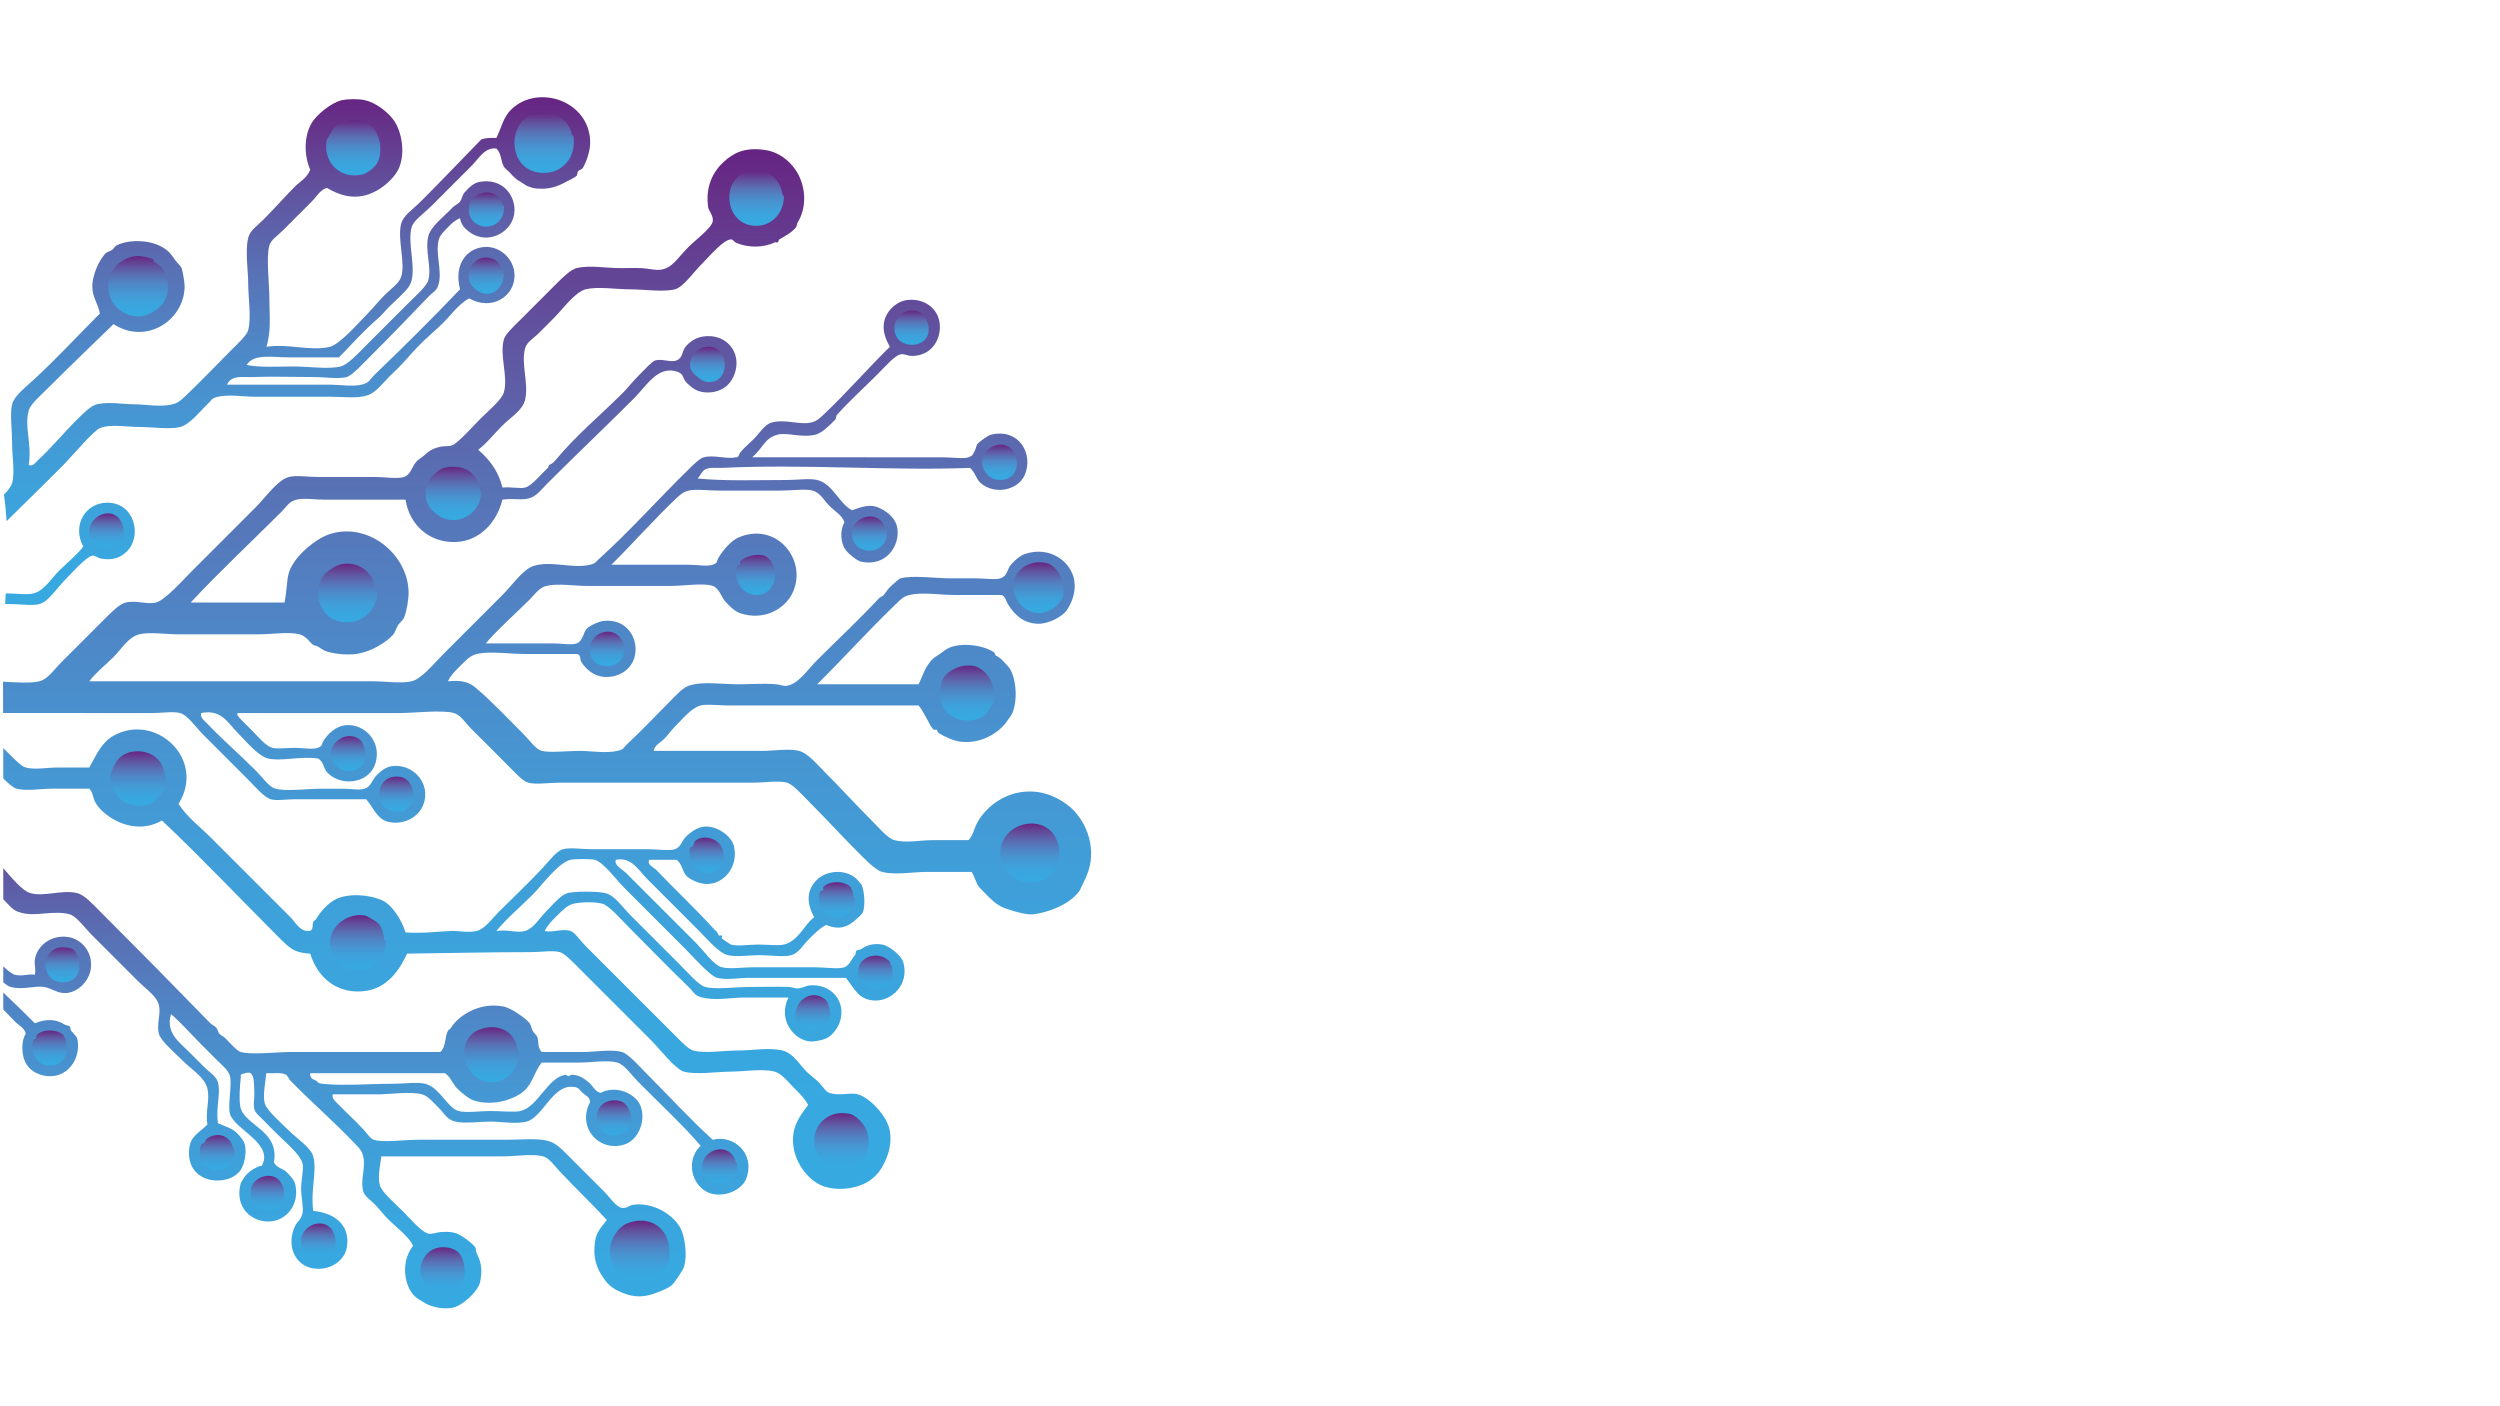 <?xml version="1.0" encoding="utf-8"?>
<!-- Generator: Adobe Illustrator 15.0.0, SVG Export Plug-In  -->
<!DOCTYPE svg PUBLIC "-//W3C//DTD SVG 1.1//EN" "http://www.w3.org/Graphics/SVG/1.1/DTD/svg11.dtd">
<svg version="1.1"
	 xmlns="http://www.w3.org/2000/svg" xmlns:xlink="http://www.w3.org/1999/xlink" xmlns:a="http://ns.adobe.com/AdobeSVGViewerExtensions/3.0/"
	 x="0px" y="0px" width="1366px" height="768px" viewBox="-1.656 1573.728 1366 768"
	 enable-background="new -1.656 1573.728 1366 768" xml:space="preserve">
<defs>
</defs>
<linearGradient id="SVGID_1_" gradientUnits="userSpaceOnUse" x1="1180.618" y1="1148.16" x2="2872.581" y2="1148.16">
	<stop  offset="0" style="stop-color:#009FE3"/>
	<stop  offset="0.004" style="stop-color:#009CE1"/>
	<stop  offset="0.048" style="stop-color:#0086C4"/>
	<stop  offset="0.096" style="stop-color:#0070AA"/>
	<stop  offset="0.148" style="stop-color:#005C94"/>
	<stop  offset="0.205" style="stop-color:#004C83"/>
	<stop  offset="0.267" style="stop-color:#0C3E75"/>
	<stop  offset="0.337" style="stop-color:#1E336B"/>
	<stop  offset="0.417" style="stop-color:#242C64"/>
	<stop  offset="0.516" style="stop-color:#27275F"/>
	<stop  offset="0.652" style="stop-color:#28245D"/>
	<stop  offset="1" style="stop-color:#29235C"/>
</linearGradient>
<path fill-rule="evenodd" clip-rule="evenodd" fill="url(#SVGID_1_)" d="M1786.747,2022.063
	C333.028,313.378,1889.052,1083.948,2369.245,274.615C3207.858-1138.829,2988.415,3434.492,1786.747,2022.063z"/>
<linearGradient id="SVGID_2_" gradientUnits="userSpaceOnUse" x1="3640.767" y1="3956.696" x2="4208.855" y2="3956.696" gradientTransform="matrix(-4.371139e-008 1 -1 -4.371139e-008 4203.055 -1985.525)">
	<stop  offset="0" style="stop-color:#662483"/>
	<stop  offset="0.039" style="stop-color:#662F88"/>
	<stop  offset="0.177" style="stop-color:#61539F"/>
	<stop  offset="0.317" style="stop-color:#5970B4"/>
	<stop  offset="0.456" style="stop-color:#4F86C6"/>
	<stop  offset="0.594" style="stop-color:#4696D2"/>
	<stop  offset="0.731" style="stop-color:#3EA1DA"/>
	<stop  offset="0.867" style="stop-color:#38A7DF"/>
	<stop  offset="1" style="stop-color:#36A9E1"/>
</linearGradient>
<path fill-rule="evenodd" clip-rule="evenodd" fill="url(#SVGID_2_)" d="M480.41,2089.837c-5.749-0.991-9.391,1.014-11.575,2.482
	c-0.628,0.423-1.885,0.302-2.48,0.827c-0.631,0.552-0.262,1.847-0.828,2.479c-1.975,2.205-3.097,5.63-5.786,6.614
	c-3.217,1.18-10.46,0-16.538,0H410.13c-5.898,0-13.242,1.142-17.366,0c-4.605-1.269-9.432-8.601-14.886-14.055
	c-13.75-13.752-25.101-25.105-37.208-37.21c-2.361-2.361-7.138-4.62-5.788-7.44c8.549-1.784,12.497,5.879,17.366,10.75
	c9.5,9.499,18.509,18.51,28.112,28.112c4.672,4.675,10.75,12.027,15.71,13.229c4.585,1.113,11.564,0,17.364,0
	c6.04,0,13.064,1.185,17.363,0c3.928-1.081,6.212-5.384,9.095-8.269c3.54-3.537,6.488-6.601,9.924-8.268
	c7.012,3.124,11.871,0.93,15.71-2.482c1.393-1.236,3.579-3.005,4.136-4.134c1.997-4.047,0.561-14.263-0.827-15.71
	c-1.478-1.545-2.188-2.87-4.137-4.135c-6.714-4.354-15.589-2.457-19.844,1.656c-5.871,5.675-5.959,12.561-1.652,20.67
	c-5.067,3.431-8.457,12.938-16.538,14.883c-3.128,0.753-8.849,0-14.056,0c-4.702,0-11.348,1.047-14.885,0
	c-0.279-0.082-4.793-3.115-4.96-3.309c-0.267-0.297,0.281-1.369,0-1.651c-0.276-0.277-1.383,0.274-1.653,0
	c-0.162-0.166-0.754-1.543-0.828-1.652c-0.564-0.854-1.032-0.97-1.652-1.654c-10.484-11.587-21.748-22.038-31.422-32.248
	c-1.613-1.704-5.465-2.907-4.134-5.788h14.884c3.319,2.152,3.167,6.726,5.788,9.094c2.118,1.918,7.028,4.135,10.748,4.135
	c9.693,0,17.428-9.688,14.884-20.67c-1.241-5.357-8.836-11.057-15.711-10.75c-4.422,0.194-8.466,3.423-10.749,5.789
	c-2.089,2.158-2.528,5.458-5.786,6.613c-2.868,1.015-9.637,0-14.884,0h-30.595c-5.429,0-11.813-1.085-15.711,0
	c-3.572,0.994-7.3,6.188-11.576,10.749c-7.882,8.404-15.192,15.192-23.152,23.154c-4.307,4.301-7.865,9.634-12.404,10.748
	c-4.756,1.164-10.17-0.173-14.055,0c-7.561,0.333-14.555,1.416-24.809,0.828c-2.119-6.94-7.374-14.988-12.4-17.366
	c-7.368-3.48-18.885-4.145-25.635-0.828c-4.531,2.229-8.733,7.266-10.75,10.75c-0.397,0.688-1.407,1.151-1.651,1.654
	c-0.655,1.344,0.401,4.969-2.482,4.962c-4.815,0.367-7.241-4.764-9.922-7.442c-14.806-14.808-29.541-29.543-43.824-43.822
	c-5.914-5.916-12.782-10.95-17.364-18.193c15.274-24.51-12.734-50.062-35.557-37.208c-6.459,3.642-9.072,9.955-13.229,17.365
	c-6.332-0.001-11.932-0.001-17.362-0.001c-5.777,0-12.414,1.362-17.364,0c-2.354-0.648-5.54-3.943-8.268-6.616
	c-1.379-1.348-2.703-2.681-4.02-4.008c0.002,1.375,0.01,2.751,0.01,4.127v12.47c2.676,2.67,5.311,5.045,7.315,5.604
	c5.02,1.396,13.223,0,19.846,0h19.843c1.96,1.739,1.943,5.06,3.309,7.439c2.227,3.882,5.324,6.32,8.269,8.271
	c7.853,5.196,18.704,7.21,28.116,1.652c20.06,18.86,42.836,42.838,62.84,62.843c3.412,3.411,6.794,6.888,9.922,8.27
	c2.332,1.028,5.563,1.574,8.271,1.652c3.694,12.018,12.948,20.837,26.456,20.674c14.082-0.173,21.521-10.005,26.462-20.674
	c23.427-0.311,45.315-0.826,67.803-0.826c5.467,0,11.78-1.085,15.708,0c2.32,0.639,5.834,4.181,9.098,7.44
	c15.157,15.158,26.952,26.953,41.343,41.346c3.831,3.829,12.567,15.199,17.363,16.536c6.449,1.793,18.608,0,24.808,0
	c7.856,0,18.08-1.853,24.809,0c3.705,1.021,7.215,5.565,9.92,8.27c3.119,3.119,6.379,6.241,8.267,9.923
	c-4.988,6.584-8.007,11.301-8.267,18.188c-0.484,12.793,8.963,23.904,17.362,26.46c9.606,2.924,20.5,0.056,25.634-4.134
	c3.125-2.547,4.477-4.195,6.616-8.268c2.448-4.662,4.545-11.127,3.306-18.19c-1.416-8.077-11.084-18.055-17.361-19.846
	c-4.556-1.3-9.612,1.15-15.713-0.826c-2.037-0.659-3.671-3.688-5.785-5.786c-2.282-2.265-4.73-3.906-6.618-5.79
	c-4.036-4.036-7.329-10.146-13.229-11.578c-7.228-1.749-16.575,0-23.979,0c-8.376,0-18.33,1.786-24.805,0
	c-2.438-0.672-5.923-4.268-9.096-7.44c-17.661-17.658-32.675-32.673-49.612-49.609c-3.152-3.154-5.88-7.519-8.271-8.271
	c-4.601-1.452-10.34,1.14-14.053,0c1.244-2.94,4.151-5.858,6.61-8.271c2.895-2.828,5.493-5.739,9.101-6.611
	c3.925-0.954,11.708-1.114,15.705,0c3.762,1.043,9.921,8.264,14.061,12.401c11.604,11.604,21.801,22.26,33.075,33.073
	c3.236,3.107,3.016,4.723,7.441,5.789c7.655,1.844,15.908,0,23.151,0h23.979c-6.005,12.188,3.063,23.134,11.576,23.98
	c2.367,0.234,6.861-0.635,9.095-1.654c3.54-1.618,6.449-5.998,7.442-9.096c3.608-11.255-4.764-20.841-16.537-19.846
	c-1.919,0.161-3.891,1.534-6.615,1.653c-1.424,0.062-3.022-0.771-4.961-0.827c-7.054-0.205-13.328,0-19.846,0
	c-9.617,0-19.894,1.581-25.633,0c-3.632-0.999-8.948-7.294-14.055-12.402c-9.714-9.711-17.195-17.193-26.462-26.461
	c-4.949-4.946-8.862-11.143-14.056-12.401c-4.57-1.108-17.102-0.983-20.673,0c-3.716,1.024-7.89,6.237-11.575,9.924
	c-3.749,3.746-7.021,9.495-11.577,10.748c-4.89,1.346-8.653-0.967-15.708,0c6.607-7.83,12.307-12.31,19.843-19.846
	c5.006-5.003,13.905-17.376,20.67-19.017c2.312-0.561,11.356-0.521,13.231,0c4.883,1.357,11.873,11.047,16.536,15.709
	c12.056,12.055,21.411,21.408,33.076,33.076c4.136,4.133,13.117,14.538,17.364,15.709c4.713,1.3,12.147,0,17.364,0h52.92
	c4.702,5.928,6.928,12.056,15.708,12.404c8.984,0.356,18.918-8.329,15.712-20.672
	C490.977,2095.871,484.234,2090.497,480.41,2089.837z"/>
<linearGradient id="SVGID_3_" gradientUnits="userSpaceOnUse" x1="3640.767" y1="3905.778" x2="4208.853" y2="3905.778" gradientTransform="matrix(-4.371139e-008 1 -1 -4.371139e-008 4203.055 -1985.525)">
	<stop  offset="0" style="stop-color:#662483"/>
	<stop  offset="0.039" style="stop-color:#662F88"/>
	<stop  offset="0.177" style="stop-color:#61539F"/>
	<stop  offset="0.317" style="stop-color:#5970B4"/>
	<stop  offset="0.456" style="stop-color:#4F86C6"/>
	<stop  offset="0.594" style="stop-color:#4696D2"/>
	<stop  offset="0.731" style="stop-color:#3EA1DA"/>
	<stop  offset="0.867" style="stop-color:#38A7DF"/>
	<stop  offset="1" style="stop-color:#36A9E1"/>
</linearGradient>
<path fill-rule="evenodd" clip-rule="evenodd" fill="url(#SVGID_3_)" d="M582.942,2014.591c-4.956-4.146-11.854-7.641-19.02-8.265
	c-15.42-1.35-26.668,8.183-31.418,16.536c-2.018,3.547-2.17,6.857-4.963,9.922h-19.844c-6.347,0-14.387,1.732-20.676,0
	c-3.787-1.041-8.78-7.128-13.228-11.576c-9.641-9.644-15.647-16.477-24.807-25.632c-3.905-3.907-9.276-10.397-14.054-11.576
	c-5.638-1.392-13.094,0-19.846,0h-59.533c0.385-3.068,3.812-4.593,5.786-6.616c2.062-2.112,3.535-4.36,5.79-6.613
	c3.744-3.746,8.994-10.331,14.055-11.576c3.592-0.883,9.901,0,14.884,0h104.185c1.78,2.04,2.811,4.422,4.138,6.612
	c1.349,2.236,2.292,4.936,4.13,6.616c0.284,0.26,1.294-0.164,1.656,0c0.264,0.12,0.527,1.449,0.824,1.653
	c3,2.052,8.673,4.585,12.407,4.96c11.892,1.203,21.108-5.539,24.804-10.746c1.033-1.457,2.904-3.963,3.309-4.964
	c3.468-8.611,1.498-21.476-2.483-25.632c-1.992-2.081-3.817-4.527-6.612-5.786c-0.258-0.117-0.542-1.448-0.828-1.656
	c-5.475-3.933-17.769-5.723-24.807-2.481c-2.115,0.977-3.334,2.218-4.961,3.308c-3.433,2.298-3.799,2.271-5.786,4.964
	c-2.887,3.902-3.299,6.457-5.79,11.576h-55.4c13.171-12.979,28.871-30.342,42.998-43.826c2.879-2.747,4.004-4.132,7.441-4.96
	c7.125-1.717,16.57,0,24.805,0h25.637c2.182,1.149,2.301,3.319,3.304,4.96c3.419,5.58,8.356,10.613,16.536,10.75
	c6.188,0.105,13.596-4.253,15.715-7.44c2.428-3.662,4.978-9.438,4.133-15.712c-1.444-10.744-13.533-19.74-27.288-14.884
	c-2.547,0.902-5.534,3.596-7.44,5.786c-2.246,2.584-1.539,5.965-5.788,7.444c-2.645,0.92-8.487,0-13.228,0h-14.058
	c-7.665,0-20.788-1.829-27.288,0c-0.74,0.211-2.507,2.007-4.135,3.306c-2.432,1.943-3.525,3.948-4.96,5.79
	c-0.542,0.692-1.868,0.999-2.479,1.653c-12.129,12.919-21.631,21.629-33.904,33.902c-5.306,5.306-10.173,12.957-16.536,14.057
	c-1.882,0.324-3.661-0.639-5.788-0.826c-6.977-0.613-14.393,0-20.672,0c-9.315,0-19.823-1.786-27.285,0.826
	c-3.285,1.15-6.897,5.24-9.925,8.27c-8.155,8.158-15.403,15.951-23.15,23.148c-2.983,2.773-1.845,3.188-5.79,4.138
	c-6.124,1.475-15.098,0-20.67,0c-6.089,0-16.488,1.151-20.672,0c-3.442-0.948-6.171-5.347-9.921-9.096
	c-8.756-8.757-17.662-18.255-26.46-25.632c-3.777-3.164-8.104-3.921-14.884-3.309c1.303-3.002,3.98-5.693,6.612-8.27
	c2.477-2.423,5.147-5.656,9.096-6.616c7.014-1.698,17.672,0,27.288,0h27.286c2.549,0.085,1.764,2.956,2.479,4.138
	c2.38,3.919,6.604,7.6,11.575,8.264c9.004,1.206,18.134-4.555,18.192-14.881c0.045-7.44-5.104-16.253-16.535-15.709
	c-3.391,0.16-8.428,2.697-9.925,4.132c-2.298,2.212-2.015,6.817-5.786,8.271c-2.671,1.028-8.191,0-12.404,0h-37.206
	c5.231-6.428,16.997-16.998,23.979-23.98c3.111-3.112,5.168-6.486,9.095-7.441c6.281-1.53,14.656,0,22.323,0h45.479
	c7.82,0,18.156-1.78,23.153,0c3.498,1.247,4.951,6.384,6.614,8.27c1.938,2.193,5.291,5.613,8.271,6.614
	c13.48,4.535,24.239-2.792,28.111-9.922c9.824-18.085-7.726-40.604-28.939-31.422c-4.125,1.786-8.506,7.045-10.748,10.752
	c-1.44,2.376-0.342,3.021-3.309,4.13c-2.881,1.082-8.754,0-13.229,0h-42.172c10.09-9.846,24.255-25.777,35.557-36.38
	c2.468-2.315,4.057-3.515,6.615-4.135c3.902-0.94,10.826,0,16.537,0h33.9c6.448,0,13.354-1.101,17.365,0
	c4.127,1.131,6.362,5.538,9.094,8.271c3.414,3.412,7.168,5.322,8.271,9.096c-2.727,4.838-1.762,10.929,0,14.057
	c1.758,3.122,7.245,7.045,9.095,7.439c13.447,2.872,21.221-8.34,19.844-18.19c-0.666-4.781-4.318-8.028-7.44-9.921
	c-5.73-3.476-9.253-2.98-17.364,0c-7.28-3.923-10.48-14.469-19.02-16.539c-4.311-1.045-10.857,0-16.536,0
	c-16.848,0-34.131,0.672-48.784-0.826c1.76-1.911,2.295-4.054,4.133-4.962c2.737-1.345,5.865-0.666,9.097-0.826
	c44.395-2.212,93.147,1.668,135.604,0c2.835,2.438,3.327,6.119,5.791,8.269c7.532,6.58,20.186,4.077,23.976-4.138
	c5.104-11.047-2.475-25.914-18.188-22.32c-1.806,0.41-6.692,4.095-7.441,4.96c-0.704,0.804-0.971,2.915-1.656,4.135
	c-0.938,1.668-0.834,2.381-3.307,3.308c-2.589,0.969-8.929,0-14.06,0H409.3c5.924-4.873,6.758-10.645,14.059-12.402
	c5.457-1.315,12.805,1.94,20.67,0c3.7-0.913,8.834-6.212,10.748-8.271c0.557-0.597,0.268-1.861,0.83-2.479
	c7.57-8.335,14.702-14.702,22.324-22.326c4.525-4.525,9.051-9.879,12.402-10.749c1.95-0.506,3.99,0.771,5.789,0.825
	c11.064,0.338,16.492-8.946,15.709-17.362c-0.824-8.854-8.695-14.085-17.364-13.228c-6.472,0.636-12.563,6.493-13.229,13.228
	c-0.429,4.35,0.951,8.075,3.306,12.402c-12.412,12.155-23.658,25.24-36.38,37.21c-2.281,2.146-3.806,3.458-6.617,4.132
	c-6.138,1.481-14.19-2.01-21.496,0c-3.974,1.096-6.558,5.729-9.921,9.097c-2.684,2.682-5.561,4.986-7.443,7.44
	c-0.487,0.636-0.684,2.992-2.482,2.483c-4.364,1.167-11.894-1.51-17.363,0c-2.141,0.59-5.408,3.811-8.268,6.613
	c-16.854,16.498-31.893,33.523-48.787,48.785c-2.354,2.127-2.064,2.609-4.96,3.306c-9.954,2.4-21.762-2.576-31.422,0.832
	c-5.394,1.898-11.31,10.48-16.538,15.708c-12.404,12.402-20.062,20.063-32.244,32.246c-5.516,5.515-11.881,13.556-17.366,14.886
	c-5.667,1.374-14.284,0-21.498,0H47.132c3.632-4.837,8.56-8.556,13.229-13.23c4.524-4.523,8.128-10.965,14.059-12.403
	c6.051-1.468,14.162,0,21.498,0h43.824c7.103,0,16.239-1.585,22.324,0c3.746,0.978,5.716,4.7,7.444,5.788
	c0.792,0.499,1.812,0.41,2.479,0.826c1.256,0.781,3.253,2.172,4.135,2.481c4.254,1.504,11.095,2.337,16.537,1.652
	c8.792-1.099,17.3-6.852,20.672-10.748c0.828-0.958,1.308-3.054,2.48-4.962c0.947-1.541,2.801-2.854,3.309-4.134
	c1.555-3.934,2.555-10.189,2.479-14.057c-0.341-17.796-16.419-33.198-33.901-33.073c-9.18,0.064-14.854,3.547-20.673,8.27
	c-4.571,3.707-9.174,9.055-10.75,14.056c-1.37,4.359-0.954,8.758-2.479,16.536h-51.265c14.628-15.829,33.556-33.557,49.612-49.614
	c3.318-3.313,3.983-5.58,8.268-6.612c4.238-1.022,9.588,0,14.885,0h44.648c2.02,13.504,12.723,23.611,27.287,23.15
	c13.239-0.419,22.655-10.902,25.633-23.15c5.656-0.901,10.612,0.527,14.886-0.827c3.948-1.251,6.048-4.396,9.922-8.269
	c16.915-16.916,30.486-29.658,47.132-46.306c6.66-6.659,12.53-17.129,22.326-14.881c5.471,1.252,3.533,3.645,6.614,6.612
	c2.401,2.318,4.927,4.459,9.095,4.963c6.365,0.767,14.685-1.538,17.363-11.575c2.573-9.647-3.718-18.247-13.229-19.021
	c-6.828-0.554-11.279,2.374-14.057,5.79c-2.125,2.613-1.218,5.894-4.96,7.442c-3,1.241-8.023-1.081-11.576,0
	c-1.838,0.557-5.916,5.088-9.098,8.268c-3.13,3.132-6.239,7.069-8.267,9.097c-13.677,13.677-25.257,22.867-37.21,37.21
	c-1.142,1.369-1.839,1.816-3.306,2.479c-0.204,0.093-0.62,1.456-0.828,1.653c-3.868,3.621-8.749,9.786-12.404,10.749
	c-2.851,0.754-7.624-0.494-12.403,0c-2.15-9.152-7.218-15.384-13.229-20.672c4.623-3.412,8.439-8.438,13.229-13.229
	c4.572-4.57,10.982-8.201,12.403-14.058c2.128-8.771-2.358-19.542,0-28.112c0.97-3.513,4.401-5.228,7.44-8.271
	c2.688-2.685,5.666-5.663,8.27-8.27c5.033-5.034,11.625-14.311,17.366-15.708c6.783-1.652,16.262,0,23.977,0
	c7.126,0,18.956,1.609,24.81,0c4.684-1.29,9.567-8.744,14.883-14.059c3.926-3.928,11.358-12.916,15.709-13.228
	c1.031-0.076,1.792,1.333,2.48,1.652c7.309,3.389,15.933,2.71,21.502,0c0.445-0.22,1.195,0.205,1.652,0
	c0.289-0.128,0.48-1.459,0.826-1.652c3.419-1.929,7.078-3.947,9.094-6.618c0.479-0.629,0.474-1.904,0.828-2.479
	c4.929-7.929,4.548-17.776,0.828-25.631c-3.033-6.4-9.809-12.718-18.192-14.058c-11.498-1.836-17.865,1.696-23.152,6.612
	c-5.774,5.374-9.992,13.655-8.268,24.81c0.245,1.595,2.947,4.533,2.479,7.44c-0.588,3.66-9.409,10.235-13.229,14.056
	c-6.125,6.124-8.756,11.352-14.885,12.404c-3.175,0.546-7.26-0.69-10.75-0.828c-4.032-0.159-8.023,0-11.576,0
	c-7.842,0-16.886-1.747-23.979,0c-3.143,0.778-7.278,4.8-10.752,8.27c-7.896,7.898-12.387,12.392-19.842,19.846
	c-3.68,3.678-8.313,7.929-9.096,10.747c-2.524,9.083,2.409,20.157,0,28.942c-1.129,4.121-8.45,10.104-13.229,14.883
	c-3.375,3.372-11.372,12.467-14.886,14.057c-1.805,0.816-4.747,0.36-6.612,0.826c-5.047,1.263-6.157,2.403-9.098,4.964
	c-1.277,1.11-3.152,2.143-4.133,3.308c-2.524,2.985-2.939,6.987-6.615,8.269c-3.424,1.191-10.619,0-15.711,0h-31.422
	c-5.424,0-11.453-1.052-15.712,0c-6.188,1.523-12.739,11.086-18.188,16.538c-13.205,13.206-22.432,22.43-35.556,35.554
	c-4.047,4.049-14.013,15.322-19.017,16.536c-4.915,1.191-10.811-1.412-16.539,0c-3.561,0.879-8.172,5.688-12.404,9.924
	l-22.324,22.324c-4.842,4.838-7.763,9.621-12.402,10.75c-5.024,1.218-12.461,0.62-19.842,0.237
	c-0.015,5.707,0.004,11.415,0.033,17.123c28.098,0,54.55,0.002,81.823,0.002c4.692,0,11.149-1.026,14.884,0
	c4.218,1.166,8.547,7.723,12.402,11.578c8.941,8.938,15.473,15.469,23.979,23.978c4.517,4.519,9.54,10.563,13.23,11.576
	c3.229,0.888,8.513,0,12.4,0h39.691c4.193,4.773,5.899,11.016,12.402,12.404c9.499,2.029,20.188-4.234,19.847-15.708
	c-0.234-7.914-7.545-15.663-17.365-14.888c-4.046,0.321-6.454,2.395-9.096,4.964c-2.656,2.58-2.961,6.165-6.615,7.44
	c-2.752,0.959-7.734,0-11.576,0h-12.4c-7.144,0-19.087,1.577-24.808,0c-3.595-0.986-6.538-5.713-10.749-9.923
	c-9.552-9.552-18.509-17.173-26.46-25.632c-1.27-1.354-4.267-3.401-3.308-5.79c10.934-2.298,14.611,5.517,19.848,10.75
	c4.156,4.16,11.253,12.775,16.534,14.056c7.271,1.766,16.558-1.29,27.286,0c3.246,1.549,3.107,5.402,4.964,7.444
	c8.565,9.435,27.955,5.825,27.284-10.748c-0.33-8.171-7.625-15.43-16.537-14.884c-5.971,0.361-10.175,4.913-12.402,8.266
	c-1.498,2.256-0.474,3.084-3.309,4.135c-2.737,1.017-8.5,0-12.402,0c-4.43,0-9.821,0.709-12.401,0
	c-3.752-1.027-7.793-6.139-10.752-9.095c-1.782-1.782-3.523-3.472-4.96-4.96c-1.741-1.809-4.09-3.767-3.305-4.964h88.471
	c8.26,0,23.039-1.853,29.768,0c3.655,1.008,6.239,5.411,9.923,9.097c7.349,7.349,12.972,12.869,19.846,19.844
	c3.748,3.808,7.946,8.336,10.75,9.094c4.358,1.187,11.562,0,17.36,0H410.13c6.134,0,13.645-1.243,18.188,0
	c3.466,0.954,8.984,7.335,13.229,11.578c8.988,8.986,16.287,17.113,24.808,25.634c3.965,3.965,10.15,10.598,14.056,11.576
	c7.333,1.832,16.384,0,23.982,0h24.802c1.654,2.37,2.816,6.891,4.137,8.271c3.223,3.361,7.421,7.994,10.748,9.922
	c2.211,1.277,2.885,1.525,5.789,2.479c3.006,0.986,9.763,2.965,13.23,2.479c8.963-1.25,19.469-5.486,24.805-12.401
	c0.675-0.878,1.578-3.249,2.481-4.962c1.045-1.984,1.799-3.81,2.481-5.788C598.007,2035.239,590.461,2020.882,582.942,2014.591z"/>
<linearGradient id="SVGID_4_" gradientUnits="userSpaceOnUse" x1="3866.479" y1="3637.268" x2="3894.283" y2="3637.268" gradientTransform="matrix(-4.371139e-008 1 -1 -4.371139e-008 4203.055 -1985.525)">
	<stop  offset="0" style="stop-color:#662483"/>
	<stop  offset="0.039" style="stop-color:#662F88"/>
	<stop  offset="0.177" style="stop-color:#61539F"/>
	<stop  offset="0.317" style="stop-color:#5970B4"/>
	<stop  offset="0.456" style="stop-color:#4F86C6"/>
	<stop  offset="0.594" style="stop-color:#4696D2"/>
	<stop  offset="0.731" style="stop-color:#3EA1DA"/>
	<stop  offset="0.867" style="stop-color:#38A7DF"/>
	<stop  offset="1" style="stop-color:#36A9E1"/>
</linearGradient>
<path fill-rule="evenodd" clip-rule="evenodd" fill="url(#SVGID_4_)" d="M578.807,1891.39c0.813,3.479,1.077,6.303,0,9.096
	c-1.366,3.558-7.076,8.147-12.403,8.269c-8.491,0.189-17.566-9.114-13.229-19.844c1.945-4.808,8.796-9.55,17.363-7.444
	C572.889,1882.044,577.45,1885.579,578.807,1891.39z"/>
<linearGradient id="SVGID_5_" gradientUnits="userSpaceOnUse" x1="4009.225" y1="3642.079" x2="4041.518" y2="3642.079" gradientTransform="matrix(-4.371139e-008 1 -1 -4.371139e-008 4203.055 -1985.525)">
	<stop  offset="0" style="stop-color:#662483"/>
	<stop  offset="0.039" style="stop-color:#662F88"/>
	<stop  offset="0.177" style="stop-color:#61539F"/>
	<stop  offset="0.317" style="stop-color:#5970B4"/>
	<stop  offset="0.456" style="stop-color:#4F86C6"/>
	<stop  offset="0.594" style="stop-color:#4696D2"/>
	<stop  offset="0.731" style="stop-color:#3EA1DA"/>
	<stop  offset="0.867" style="stop-color:#38A7DF"/>
	<stop  offset="1" style="stop-color:#36A9E1"/>
</linearGradient>
<path fill-rule="evenodd" clip-rule="evenodd" fill="url(#SVGID_5_)" d="M576.327,2034.437c2.595,8.766-2.098,18.305-9.097,20.674
	c-9.734,3.295-22.123-2.873-22.324-14.886C544.609,2022.471,571.092,2016.755,576.327,2034.437z"/>
<linearGradient id="SVGID_6_" gradientUnits="userSpaceOnUse" x1="3802.188" y1="3658.588" x2="3821.516" y2="3658.588" gradientTransform="matrix(-4.371139e-008 1 -1 -4.371139e-008 4203.055 -1985.525)">
	<stop  offset="0" style="stop-color:#662483"/>
	<stop  offset="0.039" style="stop-color:#662F88"/>
	<stop  offset="0.177" style="stop-color:#61539F"/>
	<stop  offset="0.317" style="stop-color:#5970B4"/>
	<stop  offset="0.456" style="stop-color:#4F86C6"/>
	<stop  offset="0.594" style="stop-color:#4696D2"/>
	<stop  offset="0.731" style="stop-color:#3EA1DA"/>
	<stop  offset="0.867" style="stop-color:#38A7DF"/>
	<stop  offset="1" style="stop-color:#36A9E1"/>
</linearGradient>
<path fill-rule="evenodd" clip-rule="evenodd" fill="url(#SVGID_6_)" d="M553.175,1822.762c2.578,7.399-1.418,13.167-8.269,13.228
	c-6.634,0.058-9.727-5.691-9.923-9.096C534.431,1817.244,549.325,1811.715,553.175,1822.762z"/>
<linearGradient id="SVGID_7_" gradientUnits="userSpaceOnUse" x1="3922.873" y1="3676.214" x2="3953.037" y2="3676.214" gradientTransform="matrix(-4.371139e-008 1 -1 -4.371139e-008 4203.055 -1985.525)">
	<stop  offset="0" style="stop-color:#662483"/>
	<stop  offset="0.039" style="stop-color:#662F88"/>
	<stop  offset="0.177" style="stop-color:#61539F"/>
	<stop  offset="0.317" style="stop-color:#5970B4"/>
	<stop  offset="0.456" style="stop-color:#4F86C6"/>
	<stop  offset="0.594" style="stop-color:#4696D2"/>
	<stop  offset="0.731" style="stop-color:#3EA1DA"/>
	<stop  offset="0.867" style="stop-color:#38A7DF"/>
	<stop  offset="1" style="stop-color:#36A9E1"/>
</linearGradient>
<path fill-rule="evenodd" clip-rule="evenodd" fill="url(#SVGID_7_)" d="M540.771,1948.445c0.999,4.014,1.411,5.611,0.828,8.27
	c-0.266,1.214-4.354,7.253-5.788,8.267c-1.793,1.268-5.729,2.343-7.442,2.479c-7.965,0.645-16.976-4.88-16.537-15.708
	c0.099-2.402,1.058-6.241,2.482-8.272c1.876-2.667,8.49-7.462,16.535-5.785C533.898,1938.333,539.215,1942.185,540.771,1948.445z"/>
<linearGradient id="SVGID_8_" gradientUnits="userSpaceOnUse" x1="3728.879" y1="3706.651" x2="3747.689" y2="3706.651" gradientTransform="matrix(-4.371139e-008 1 -1 -4.371139e-008 4203.055 -1985.525)">
	<stop  offset="0" style="stop-color:#662483"/>
	<stop  offset="0.039" style="stop-color:#662F88"/>
	<stop  offset="0.177" style="stop-color:#61539F"/>
	<stop  offset="0.317" style="stop-color:#5970B4"/>
	<stop  offset="0.456" style="stop-color:#4F86C6"/>
	<stop  offset="0.594" style="stop-color:#4696D2"/>
	<stop  offset="0.731" style="stop-color:#3EA1DA"/>
	<stop  offset="0.867" style="stop-color:#38A7DF"/>
	<stop  offset="1" style="stop-color:#36A9E1"/>
</linearGradient>
<path fill-rule="evenodd" clip-rule="evenodd" fill="url(#SVGID_8_)" d="M505.217,1749.996c4.394,14.961-17.808,16.195-18.194,3.309
	C486.711,1742.715,501.992,1739.017,505.217,1749.996z"/>
<linearGradient id="SVGID_9_" gradientUnits="userSpaceOnUse" x1="4081.411" y1="3726.339" x2="4099.628" y2="3726.339" gradientTransform="matrix(-4.371139e-008 1 -1 -4.371139e-008 4203.055 -1985.525)">
	<stop  offset="0" style="stop-color:#662483"/>
	<stop  offset="0.039" style="stop-color:#662F88"/>
	<stop  offset="0.177" style="stop-color:#61539F"/>
	<stop  offset="0.317" style="stop-color:#5970B4"/>
	<stop  offset="0.456" style="stop-color:#4F86C6"/>
	<stop  offset="0.594" style="stop-color:#4696D2"/>
	<stop  offset="0.731" style="stop-color:#3EA1DA"/>
	<stop  offset="0.867" style="stop-color:#38A7DF"/>
	<stop  offset="1" style="stop-color:#36A9E1"/>
</linearGradient>
<path fill-rule="evenodd" clip-rule="evenodd" fill="url(#SVGID_9_)" d="M485.37,2101.414c5.722,16.225-18.344,16.404-18.188,3.31
	c0.095-8.063,9.512-10.782,14.882-7.442C484.02,2098.497,484.275,2098.304,485.37,2101.414z"/>
<linearGradient id="SVGID_10_" gradientUnits="userSpaceOnUse" x1="3841.468" y1="3729.67" x2="3860.165" y2="3729.67" gradientTransform="matrix(-4.371139e-008 1 -1 -4.371139e-008 4203.055 -1985.525)">
	<stop  offset="0" style="stop-color:#662483"/>
	<stop  offset="0.039" style="stop-color:#662F88"/>
	<stop  offset="0.177" style="stop-color:#61539F"/>
	<stop  offset="0.317" style="stop-color:#5970B4"/>
	<stop  offset="0.456" style="stop-color:#4F86C6"/>
	<stop  offset="0.594" style="stop-color:#4696D2"/>
	<stop  offset="0.731" style="stop-color:#3EA1DA"/>
	<stop  offset="0.867" style="stop-color:#38A7DF"/>
	<stop  offset="1" style="stop-color:#36A9E1"/>
</linearGradient>
<path fill-rule="evenodd" clip-rule="evenodd" fill="url(#SVGID_10_)" d="M482.064,1862.45c0.069,0.231,0.753,0.08,0.827,0.826
	c1.479,15.46-20.436,14.565-19.018,0.829C464.737,1855.73,478.839,1851.678,482.064,1862.45z"/>
<linearGradient id="SVGID_11_" gradientUnits="userSpaceOnUse" x1="4167.435" y1="3744.973" x2="4197.747" y2="3744.973" gradientTransform="matrix(-4.371139e-008 1 -1 -4.371139e-008 4203.055 -1985.525)">
	<stop  offset="0" style="stop-color:#662483"/>
	<stop  offset="0.039" style="stop-color:#662F88"/>
	<stop  offset="0.177" style="stop-color:#61539F"/>
	<stop  offset="0.317" style="stop-color:#5970B4"/>
	<stop  offset="0.456" style="stop-color:#4F86C6"/>
	<stop  offset="0.594" style="stop-color:#4696D2"/>
	<stop  offset="0.731" style="stop-color:#3EA1DA"/>
	<stop  offset="0.867" style="stop-color:#38A7DF"/>
	<stop  offset="1" style="stop-color:#36A9E1"/>
</linearGradient>
<path fill-rule="evenodd" clip-rule="evenodd" fill="url(#SVGID_11_)" d="M472.143,2192.369
	c3.382,11.816-4.181,19.556-13.228,19.844c-9.208,0.299-15.575-7.326-15.713-14.881c-0.172-9.443,8.265-17.63,19.844-14.884
	C465.31,2182.984,470.665,2187.208,472.143,2192.369z"/>
<linearGradient id="SVGID_12_" gradientUnits="userSpaceOnUse" x1="4041.289" y1="3747.377" x2="4060.507" y2="3747.377" gradientTransform="matrix(-4.371139e-008 1 -1 -4.371139e-008 4203.055 -1985.525)">
	<stop  offset="0" style="stop-color:#662483"/>
	<stop  offset="0.039" style="stop-color:#662F88"/>
	<stop  offset="0.177" style="stop-color:#61539F"/>
	<stop  offset="0.317" style="stop-color:#5970B4"/>
	<stop  offset="0.456" style="stop-color:#4F86C6"/>
	<stop  offset="0.594" style="stop-color:#4696D2"/>
	<stop  offset="0.731" style="stop-color:#3EA1DA"/>
	<stop  offset="0.867" style="stop-color:#38A7DF"/>
	<stop  offset="1" style="stop-color:#36A9E1"/>
</linearGradient>
<path fill-rule="evenodd" clip-rule="evenodd" fill="url(#SVGID_12_)" d="M464.698,2064.204c0.004,0.021,0.828-0.012,0.828,0
	c-0.061,4.964-3.089,10.356-9.096,10.751c-8.751,0.574-12.196-8.511-9.92-14.056c0.159-0.394,1.51-0.518,1.653-0.828
	c0.161-0.36-0.262-1.372,0-1.651c3.509-3.801,11.994-3.273,14.882,0c0.476,0.534,0.366,1.171,0.828,1.651
	C464.298,2060.511,464.36,2061.816,464.698,2064.204z"/>
<linearGradient id="SVGID_13_" gradientUnits="userSpaceOnUse" x1="4103.001" y1="3760.504" x2="4122.011" y2="3760.504" gradientTransform="matrix(-4.371139e-008 1 -1 -4.371139e-008 4203.055 -1985.525)">
	<stop  offset="0" style="stop-color:#662483"/>
	<stop  offset="0.039" style="stop-color:#662F88"/>
	<stop  offset="0.177" style="stop-color:#61539F"/>
	<stop  offset="0.317" style="stop-color:#5970B4"/>
	<stop  offset="0.456" style="stop-color:#4F86C6"/>
	<stop  offset="0.594" style="stop-color:#4696D2"/>
	<stop  offset="0.731" style="stop-color:#3EA1DA"/>
	<stop  offset="0.867" style="stop-color:#38A7DF"/>
	<stop  offset="1" style="stop-color:#36A9E1"/>
</linearGradient>
<path fill-rule="evenodd" clip-rule="evenodd" fill="url(#SVGID_13_)" d="M451.47,2124.566c1.656,6.316-0.705,10.09-5.785,11.575
	c-4.817,1.413-11.441-1.671-12.406-6.612c-1.563-7.997,7.896-15.98,15.71-9.924C450.49,2120.767,450.778,2121.923,451.47,2124.566z"
	/>
<linearGradient id="SVGID_14_" gradientUnits="userSpaceOnUse" x1="3652.565" y1="3791.294" x2="3682.638" y2="3791.294" gradientTransform="matrix(-4.371139e-008 1 -1 -4.371139e-008 4203.055 -1985.525)">
	<stop  offset="0" style="stop-color:#662483"/>
	<stop  offset="0.039" style="stop-color:#662F88"/>
	<stop  offset="0.177" style="stop-color:#61539F"/>
	<stop  offset="0.317" style="stop-color:#5970B4"/>
	<stop  offset="0.456" style="stop-color:#4F86C6"/>
	<stop  offset="0.594" style="stop-color:#4696D2"/>
	<stop  offset="0.731" style="stop-color:#3EA1DA"/>
	<stop  offset="0.867" style="stop-color:#38A7DF"/>
	<stop  offset="1" style="stop-color:#36A9E1"/>
</linearGradient>
<path fill-rule="evenodd" clip-rule="evenodd" fill="url(#SVGID_14_)" d="M425.838,1679.714c0.042,0.281,0.836,0.802,0.826,1.652
	c-0.064,7.699-5.607,15.203-14.056,15.711c-17.189,1.036-20.44-21.733-9.096-28.114
	C411.133,1664.675,424.001,1667.261,425.838,1679.714z"/>
<linearGradient id="SVGID_15_" gradientUnits="userSpaceOnUse" x1="3862.402" y1="3791.864" x2="3884.391" y2="3791.864" gradientTransform="matrix(-4.371139e-008 1 -1 -4.371139e-008 4203.055 -1985.525)">
	<stop  offset="0" style="stop-color:#662483"/>
	<stop  offset="0.039" style="stop-color:#662F88"/>
	<stop  offset="0.177" style="stop-color:#61539F"/>
	<stop  offset="0.317" style="stop-color:#5970B4"/>
	<stop  offset="0.456" style="stop-color:#4F86C6"/>
	<stop  offset="0.594" style="stop-color:#4696D2"/>
	<stop  offset="0.731" style="stop-color:#3EA1DA"/>
	<stop  offset="0.867" style="stop-color:#38A7DF"/>
	<stop  offset="1" style="stop-color:#36A9E1"/>
</linearGradient>
<path fill-rule="evenodd" clip-rule="evenodd" fill="url(#SVGID_15_)" d="M421.706,1885.603c0.958,4.839-1.637,12.682-9.098,13.229
	c-8.78,0.646-13.859-8.636-11.576-15.708c0.132-0.408,1.511-0.519,1.654-0.832c0.174-0.388-0.264-1.322,0-1.652
	c1.854-2.324,8.253-4.81,13.229-3.306C418.055,1877.978,420.769,1880.891,421.706,1885.603z"/>
<linearGradient id="SVGID_16_" gradientUnits="userSpaceOnUse" x1="3748.707" y1="3818.196" x2="3768.003" y2="3818.196" gradientTransform="matrix(-4.371139e-008 1 -1 -4.371139e-008 4203.055 -1985.525)">
	<stop  offset="0" style="stop-color:#662483"/>
	<stop  offset="0.039" style="stop-color:#662F88"/>
	<stop  offset="0.177" style="stop-color:#61539F"/>
	<stop  offset="0.317" style="stop-color:#5970B4"/>
	<stop  offset="0.456" style="stop-color:#4F86C6"/>
	<stop  offset="0.594" style="stop-color:#4696D2"/>
	<stop  offset="0.731" style="stop-color:#3EA1DA"/>
	<stop  offset="0.867" style="stop-color:#38A7DF"/>
	<stop  offset="1" style="stop-color:#36A9E1"/>
</linearGradient>
<path fill-rule="evenodd" clip-rule="evenodd" fill="url(#SVGID_16_)" d="M393.59,1769.012c2.146,5.881-0.359,12.174-5.788,13.23
	c-4.14,0.81-5.845-0.595-8.268-2.48c-1.894-1.471-3.938-3.62-4.136-5.784c-0.461-5.027,3.698-10.388,9.096-10.752
	C387.127,1763.051,391.429,1763.092,393.59,1769.012z"/>
<linearGradient id="SVGID_17_" gradientUnits="userSpaceOnUse" x1="4016.901" y1="3818.604" x2="4036.508" y2="3818.604" gradientTransform="matrix(-4.371139e-008 1 -1 -4.371139e-008 4203.055 -1985.525)">
	<stop  offset="0" style="stop-color:#662483"/>
	<stop  offset="0.039" style="stop-color:#662F88"/>
	<stop  offset="0.177" style="stop-color:#61539F"/>
	<stop  offset="0.317" style="stop-color:#5970B4"/>
	<stop  offset="0.456" style="stop-color:#4F86C6"/>
	<stop  offset="0.594" style="stop-color:#4696D2"/>
	<stop  offset="0.731" style="stop-color:#3EA1DA"/>
	<stop  offset="0.867" style="stop-color:#38A7DF"/>
	<stop  offset="1" style="stop-color:#36A9E1"/>
</linearGradient>
<path fill-rule="evenodd" clip-rule="evenodd" fill="url(#SVGID_17_)" d="M392.764,2036.917c3.107,7.681-1.264,13.745-7.441,14.059
	c-3.493,0.179-7.175-2.954-9.097-4.96c-0.465-0.486-1.657-6.47-0.827-9.099c0.128-0.403,1.515-0.514,1.655-0.823
	c0.437-0.971,0.344-2.438,1.652-3.309C383.414,2029.653,390.793,2032.054,392.764,2036.917z"/>
<linearGradient id="SVGID_18_" gradientUnits="userSpaceOnUse" x1="3904.398" y1="3873.069" x2="3923.223" y2="3873.069" gradientTransform="matrix(-4.371139e-008 1 -1 -4.371139e-008 4203.055 -1985.525)">
	<stop  offset="0" style="stop-color:#662483"/>
	<stop  offset="0.039" style="stop-color:#662F88"/>
	<stop  offset="0.177" style="stop-color:#61539F"/>
	<stop  offset="0.317" style="stop-color:#5970B4"/>
	<stop  offset="0.456" style="stop-color:#4F86C6"/>
	<stop  offset="0.594" style="stop-color:#4696D2"/>
	<stop  offset="0.731" style="stop-color:#3EA1DA"/>
	<stop  offset="0.867" style="stop-color:#38A7DF"/>
	<stop  offset="1" style="stop-color:#36A9E1"/>
</linearGradient>
<path fill-rule="evenodd" clip-rule="evenodd" fill="url(#SVGID_18_)" d="M339.018,1926.119c3.315,13.272-16.036,15.42-18.191,4.96
	C318.278,1918.738,335.871,1913.529,339.018,1926.119z"/>
<linearGradient id="SVGID_19_" gradientUnits="userSpaceOnUse" x1="3814.275" y1="3956.981" x2="3843.472" y2="3956.981" gradientTransform="matrix(-4.371139e-008 1 -1 -4.371139e-008 4203.055 -1985.525)">
	<stop  offset="0" style="stop-color:#662483"/>
	<stop  offset="0.039" style="stop-color:#662F88"/>
	<stop  offset="0.177" style="stop-color:#61539F"/>
	<stop  offset="0.317" style="stop-color:#5970B4"/>
	<stop  offset="0.456" style="stop-color:#4F86C6"/>
	<stop  offset="0.594" style="stop-color:#4696D2"/>
	<stop  offset="0.731" style="stop-color:#3EA1DA"/>
	<stop  offset="0.867" style="stop-color:#38A7DF"/>
	<stop  offset="1" style="stop-color:#36A9E1"/>
</linearGradient>
<path fill-rule="evenodd" clip-rule="evenodd" fill="url(#SVGID_19_)" d="M260.466,1840.953c0.044,0.289,0.836,0.794,0.824,1.651
	c-0.099,11.58-13.334,20.078-23.98,12.404c-4.397-3.172-7.982-7.631-5.787-16.536c0.565-2.289,4.757-6.705,7.445-8.271
	c3.246-1.889,9.762-1.983,14.054,0C256.761,1831.929,259.599,1835.277,260.466,1840.953z"/>
<linearGradient id="SVGID_20_" gradientUnits="userSpaceOnUse" x1="3983.582" y1="3988.111" x2="4002.898" y2="3988.111" gradientTransform="matrix(-4.371139e-008 1 -1 -4.371139e-008 4203.055 -1985.525)">
	<stop  offset="0" style="stop-color:#662483"/>
	<stop  offset="0.039" style="stop-color:#662F88"/>
	<stop  offset="0.177" style="stop-color:#61539F"/>
	<stop  offset="0.317" style="stop-color:#5970B4"/>
	<stop  offset="0.456" style="stop-color:#4F86C6"/>
	<stop  offset="0.594" style="stop-color:#4696D2"/>
	<stop  offset="0.731" style="stop-color:#3EA1DA"/>
	<stop  offset="0.867" style="stop-color:#38A7DF"/>
	<stop  offset="1" style="stop-color:#36A9E1"/>
</linearGradient>
<path fill-rule="evenodd" clip-rule="evenodd" fill="url(#SVGID_20_)" d="M224.081,2006.327c0.42,2.285,0.209,5.06-1.651,7.44
	c-0.946,1.21-2.512,2.907-4.136,3.306c-5.182,1.283-11.368-1.673-12.402-6.614c-1.123-5.37,1.19-12.331,9.096-12.401
	C220.244,1998.01,223.161,2001.32,224.081,2006.327z"/>
<linearGradient id="SVGID_21_" gradientUnits="userSpaceOnUse" x1="4059.26" y1="4009.16" x2="4089.567" y2="4009.16" gradientTransform="matrix(-4.371139e-008 1 -1 -4.371139e-008 4203.055 -1985.525)">
	<stop  offset="0" style="stop-color:#662483"/>
	<stop  offset="0.039" style="stop-color:#662F88"/>
	<stop  offset="0.177" style="stop-color:#61539F"/>
	<stop  offset="0.317" style="stop-color:#5970B4"/>
	<stop  offset="0.456" style="stop-color:#4F86C6"/>
	<stop  offset="0.594" style="stop-color:#4696D2"/>
	<stop  offset="0.731" style="stop-color:#3EA1DA"/>
	<stop  offset="0.867" style="stop-color:#38A7DF"/>
	<stop  offset="1" style="stop-color:#36A9E1"/>
</linearGradient>
<path fill-rule="evenodd" clip-rule="evenodd" fill="url(#SVGID_21_)" d="M208.369,2087.357c0.008,0.055,0.854,0.15,0.831,0.828
	c-0.232,6.818-4.834,13.282-9.097,14.887c-3.643,1.365-9.146,1.219-12.403,0c-4.672-1.755-8.912-9.131-9.095-13.234
	c-0.46-10.316,10.217-17.953,19.844-15.711c0.286,0.069,5.773,3.222,6.616,4.139
	C206.988,2080.347,207.944,2083.574,208.369,2087.357z"/>
<linearGradient id="SVGID_22_" gradientUnits="userSpaceOnUse" x1="3867.196" y1="4014.838" x2="3899.303" y2="4014.838" gradientTransform="matrix(-4.371139e-008 1 -1 -4.371139e-008 4203.055 -1985.525)">
	<stop  offset="0" style="stop-color:#662483"/>
	<stop  offset="0.039" style="stop-color:#662F88"/>
	<stop  offset="0.177" style="stop-color:#61539F"/>
	<stop  offset="0.317" style="stop-color:#5970B4"/>
	<stop  offset="0.456" style="stop-color:#4F86C6"/>
	<stop  offset="0.594" style="stop-color:#4696D2"/>
	<stop  offset="0.731" style="stop-color:#3EA1DA"/>
	<stop  offset="0.867" style="stop-color:#38A7DF"/>
	<stop  offset="1" style="stop-color:#36A9E1"/>
</linearGradient>
<path fill-rule="evenodd" clip-rule="evenodd" fill="url(#SVGID_22_)" d="M203.411,1894.697c0.008,0.047,0.76,0.233,0.826,0.83
	c1.477,13.059-11.698,22.207-23.979,16.536c-5.722-2.643-10.855-12.317-6.612-21.499c1.15-2.495,3.189-4.484,6.612-6.613
	C189.458,1878.231,201.433,1883.809,203.411,1894.697z"/>
<linearGradient id="SVGID_23_" gradientUnits="userSpaceOnUse" x1="3961.445" y1="4014.363" x2="3980.639" y2="4014.363" gradientTransform="matrix(-4.371139e-008 1 -1 -4.371139e-008 4203.055 -1985.525)">
	<stop  offset="0" style="stop-color:#662483"/>
	<stop  offset="0.039" style="stop-color:#662F88"/>
	<stop  offset="0.177" style="stop-color:#61539F"/>
	<stop  offset="0.317" style="stop-color:#5970B4"/>
	<stop  offset="0.456" style="stop-color:#4F86C6"/>
	<stop  offset="0.594" style="stop-color:#4696D2"/>
	<stop  offset="0.731" style="stop-color:#3EA1DA"/>
	<stop  offset="0.867" style="stop-color:#38A7DF"/>
	<stop  offset="1" style="stop-color:#36A9E1"/>
</linearGradient>
<path fill-rule="evenodd" clip-rule="evenodd" fill="url(#SVGID_23_)" d="M197.622,1983.172c1.841,7.026-1.779,10.305-5.789,11.576
	c-5.121,1.626-13.87-2.228-12.399-10.748c0.966-5.634,8.438-10.661,14.88-6.616C196.151,1978.538,196.957,1980.627,197.622,1983.172
	z"/>
<linearGradient id="SVGID_24_" gradientUnits="userSpaceOnUse" x1="3969.731" y1="4129.262" x2="3999.619" y2="4129.262" gradientTransform="matrix(-4.371139e-008 1 -1 -4.371139e-008 4203.055 -1985.525)">
	<stop  offset="0" style="stop-color:#662483"/>
	<stop  offset="0.039" style="stop-color:#662F88"/>
	<stop  offset="0.177" style="stop-color:#61539F"/>
	<stop  offset="0.317" style="stop-color:#5970B4"/>
	<stop  offset="0.456" style="stop-color:#4F86C6"/>
	<stop  offset="0.594" style="stop-color:#4696D2"/>
	<stop  offset="0.731" style="stop-color:#3EA1DA"/>
	<stop  offset="0.867" style="stop-color:#38A7DF"/>
	<stop  offset="1" style="stop-color:#36A9E1"/>
</linearGradient>
<path fill-rule="evenodd" clip-rule="evenodd" fill="url(#SVGID_24_)" d="M87.649,1993.922c1.294,4.271,1.556,7.054,0.828,9.92
	c-0.537,2.109-4.99,7.799-8.271,9.097c-10.865,4.296-21.498-4.072-21.498-14.057c0-3.604,1.912-6.833,3.309-9.096
	C67.032,1981.632,84.013,1981.925,87.649,1993.922z"/>
<linearGradient id="SVGID_25_" gradientUnits="userSpaceOnUse" x1="3976.349" y1="4182.49" x2="4274.133" y2="4182.49" gradientTransform="matrix(-4.371139e-008 1 -1 -4.371139e-008 4203.055 -1985.525)">
	<stop  offset="0" style="stop-color:#662483"/>
	<stop  offset="0.039" style="stop-color:#662F88"/>
	<stop  offset="0.177" style="stop-color:#61539F"/>
	<stop  offset="0.317" style="stop-color:#5970B4"/>
	<stop  offset="0.456" style="stop-color:#4F86C6"/>
	<stop  offset="0.594" style="stop-color:#4696D2"/>
	<stop  offset="0.731" style="stop-color:#3EA1DA"/>
	<stop  offset="0.867" style="stop-color:#38A7DF"/>
	<stop  offset="1" style="stop-color:#36A9E1"/>
</linearGradient>
<path fill-rule="evenodd" clip-rule="evenodd" fill="url(#SVGID_25_)" d="M37.21,2136.969c-0.603-0.802-0.127-1.834-0.826-2.48
	c-0.444-0.411-2.035-0.549-2.482-0.827c-4.455-2.771-9.434-3.674-16.536-0.828c-5.079-5.153-11.073-10.896-17.237-16.797v9.278
	c2.15,2.229,4.303,4.454,6.489,6.692c2.012,2.063,5.149,3.278,5.788,6.614c-2.53,3.806-2.128,10.414-0.828,14.058
	c2.667,7.465,10.191,9.096,14.058,9.096c11.255,0,17.165-11.42,14.884-20.672C40.253,2140.023,37.542,2137.409,37.21,2136.969z"/>
<linearGradient id="SVGID_26_" gradientUnits="userSpaceOnUse" x1="3976.351" y1="3999.33" x2="4274.133" y2="3999.33" gradientTransform="matrix(-4.371139e-008 1 -1 -4.371139e-008 4203.055 -1985.525)">
	<stop  offset="0" style="stop-color:#662483"/>
	<stop  offset="0.039" style="stop-color:#662F88"/>
	<stop  offset="0.177" style="stop-color:#61539F"/>
	<stop  offset="0.317" style="stop-color:#5970B4"/>
	<stop  offset="0.456" style="stop-color:#4F86C6"/>
	<stop  offset="0.594" style="stop-color:#4696D2"/>
	<stop  offset="0.731" style="stop-color:#3EA1DA"/>
	<stop  offset="0.867" style="stop-color:#38A7DF"/>
	<stop  offset="1" style="stop-color:#36A9E1"/>
</linearGradient>
<path fill-rule="evenodd" clip-rule="evenodd" fill="url(#SVGID_26_)" d="M387.802,2196.503
	c-11.686-10.494-24.295-24.296-36.384-36.384c-3.907-3.905-9.716-10.597-13.229-11.574c-5.969-1.659-14.506,0-21.498,0h-22.324
	c-2.493-2.541-1.512-5.854-2.482-8.269c-0.414-1.035-1.839-2.153-2.479-3.308c-0.767-1.384-0.906-3.186-1.652-4.132
	c-2.499-3.188-10.568-8.376-14.058-9.098c-13.223-2.729-24.805,4.859-28.939,11.575c-0.419,0.678-1.383,1.135-1.653,1.654
	c-1.988,3.739-0.791,8.224-4.134,11.576h-81.862c-7.585,0-21.344,1.671-27.284,0c-1.986-0.558-6.623-5.749-8.27-7.44
	c-0.91-0.936-2.631-1.741-3.311-2.483c-0.84-0.921-0.85-2.403-1.651-3.307c-1.048-1.181-2.303-1.447-3.309-2.478
	c-21.08-21.654-39.318-40.147-60.36-61.188c-3.472-3.475-8.391-8.94-12.402-9.927c-8.365-2.047-17.773,2.169-25.634,0
	c-4.303-1.188-10.058-8.242-14.757-13.617v16.994c0.51,0.535,1.022,1.079,1.525,1.588c3.26,3.295,3.843,4.54,8.27,5.786
	c8.147,2.291,17.754-1.568,26.461,0.826c3.762,1.037,8.236,7.409,12.401,11.578c10.719,10.716,15.273,15.271,24.811,24.806
	c4.338,4.342,10.365,8.248,11.573,13.23c1.192,4.905-1.418,10.564,0,15.708c1.094,3.96,8.033,9.688,13.23,14.886
	c4.563,4.564,11.771,8.871,13.229,14.884c1.553,6.401-1.136,11.832,0,19.843c-4.589,4.615-9.228,6.168-9.924,13.231
	c-1.938,19.651,21.623,21.158,28.116,11.576c2.176-3.213,3.178-9.343,2.479-13.231c-0.51-2.837-2.962-5.381-4.132-6.615
	c-3.137-3.295-6.471-3.693-10.752-5.787c-1.214-9.322,1.701-16.127,0-22.322c-0.936-3.408-4.455-5.283-7.441-8.271l-8.271-8.27
	c-5.376-5.374-12.959-10.47-9.92-20.671c4.624,3.778,9.946,9.849,16.536,16.537c2.265,2.3,5.203,5.104,8.269,8.27
	c2.788,2.877,6.556,5.66,7.443,9.094c1.188,4.607-1.39,16.229,0,20.673c2.551,8.16,21.919,15.283,18.19,26.46
	c-0.953,2.851-0.855,1.238-3.311,2.48c-2.936,1.484-4.87,2.735-6.612,4.961c-0.657,0.836-2.283,3.364-2.479,4.133
	c-3.463,13.419,6.434,21.041,15.708,20.674c9.269-0.367,16.87-9.266,14.058-20.674c-0.563-2.276-3.738-5.479-4.961-6.612
	c-1.727-1.604-4.816-1.873-6.616-4.962c3.178-17.329-15.53-20.068-18.188-29.767c-1.059-3.851-0.309-13.371,0-15.714
	c0.375-2.872-0.779-2.423,2.479-3.308c3.189-0.863,3.416,0.334,4.133,1.655c0.904,1.667,0.973,10.103,0.827,11.576
	c-0.84,8.621,0.643,7.772,5.789,13.23c2.439,2.588,5.242,5.24,7.439,7.441c3.854,3.854,12.213,10.758,13.232,15.711
	c0.619,3.021-0.828,8.675-0.828,13.228c0,4.991,1.322,10.229,0.828,13.232c-0.632,3.843-2.885,4.826-4.135,7.441
	c-5.006,10.479-0.135,21.589,9.923,23.15c9.513,1.479,16.86-4.523,18.19-10.746c2.371-11.106-4.406-19.306-18.19-20.674
	c-1.601-11.642,2.198-21.799,0-29.767c-1.362-4.934-8.571-9.398-13.232-14.056c-3.677-3.68-12.121-10.847-13.228-14.882
	c-1.145-4.176,0.029-9.59,0.828-16.542c4.637,0.218,7.439-0.661,10.748,0.827c0.69,0.311,1.51,2.319,2.479,3.311
	c11.755,12.032,23.148,21.768,34.728,33.9c2.742,2.875,4.113,3.918,4.965,7.441c1.499,6.229-1.683,12.911,0,19.019
	c0.775,2.825,3.895,4.667,6.613,7.44c2.464,2.513,4.509,5.337,6.615,7.445c5.273,5.271,11.315,9.426,14.055,14.882
	c-6.461,8.271-4.981,19.553-0.825,25.632c1.995,2.921,4.995,4.269,7.442,5.789c3.031,1.883,9.582,3.506,14.882,2.481
	c5.789-1.123,13.489-8.916,14.886-13.229c0.387-1.207,0.713-3.648,0.824-4.965c0.48-5.599-1.362-9.391-2.48-11.576
	c-0.566-1.107-0.143-2.316-0.824-3.306c-1.592-2.312-6.588-5.683-8.271-6.616c-3.289-1.826-6.375-1.939-10.746-1.652
	c-1.77,0.116-4.515,1.314-6.616,0.824c-3.907-0.909-11.424-9.768-14.058-12.401c-3.723-3.722-11.318-10.101-12.402-14.057
	c-1.301-4.742,0.371-11.857,0.826-15.71h66.148c7.084,0,16.41-1.627,22.328,0c3.279,0.904,5.939,4.901,9.092,8.271
	c9.07,9.673,17.505,17.553,25.636,26.46c-4.81,6.126-5.97,7.384-6.616,13.229c-1.095,9.905,2.647,15.647,5.789,19.843
	c2.339,3.124,5.024,4.93,9.094,6.615c7.193,2.98,12.636,2.499,19.02,0c2.992-1.171,6.418-2.435,8.271-4.131
	c1.777-1.637,6.104-8.305,6.611-9.925c2.068-6.61,0.19-16.926-1.653-20.674c-3.7-7.523-14.968-14.982-26.459-13.229
	c-1.655,0.254-3.404,2.121-5.789,1.655c-3.455-0.676-6.014-5.188-9.922-9.096c-7.294-7.296-12.134-12.133-19.017-19.019
	c-2.726-2.725-6.52-6.936-10.748-8.268c-6.011-1.896-14.981-0.828-23.152-0.828h-47.96c-9.2,0-19.595,1.689-24.808,0
	c-1.96-0.637-3.857-3.715-5.784-5.786c-4.683-5.034-8.796-8.622-12.404-12.402c-2.063-2.164-5.187-4.383-4.136-6.617h23.979
	c7.307,0,18.457-1.751,24.805,0c3.211,0.885,6.479,4.822,9.096,7.443c3.496,3.493,4.34,6.293,9.096,7.44
	c4.994,1.205,12.816,0,19.021,0c6.056,0,14.418,1.487,19.844,0c8.749-2.4,14.063-19.637,24.804-19.017
	c4.074,0.232,3.672,1.426,5.789,3.307c1.314,1.165,3.904,2.198,4.136,4.96c-7.485,13.754,4.845,27.904,19.016,23.152
	c7.595-2.545,11.807-13.615,8.272-21.496c-2.857-6.367-13.389-11.02-21.5-6.616c-3.022-0.422-4.433-4.062-6.612-5.786
	c-3.327-2.627-5.036-3.767-9.101-4.139c-0.912-0.081-1.324,0.776-1.651,0.828c-0.62,0.099-1.727-0.816-1.654-0.828
	c-10.163,1.411-15.063,17.483-24.806,19.847c-3.369,0.816-10.771,0-16.536,0c-5.614,0-13.225,1.142-17.364,0
	c-6.07-1.673-10.381-12.989-18.191-14.884c-4.467-1.082-11.599,0-17.365,0c-13.164,0-27.547,1.243-38.863,0
	c-2.992-0.328-2.077-0.955-3.309-1.652c-1.235-0.699-3.727-1.041-3.304-4.138h73.589c3.098,2.034,4.251,5.805,6.613,8.271
	c2.278,2.372,6.546,5.794,9.096,6.614c11.042,3.559,22.668-0.964,27.29-4.962c5.161-4.469,5.918-11.014,9.921-15.708h20.672
	c6.879,0,14.971-1.587,20.67,0c3.732,1.036,7.851,6.978,11.576,10.75c12.053,12.199,24.479,23.623,33.902,34.725
	c-9.445,8.888-3.921,24.789,7.443,26.463c8.123,1.194,15.493-3.51,17.362-8.271C411.396,2204.25,399.353,2193.491,387.802,2196.503z
	"/>
<linearGradient id="SVGID_27_" gradientUnits="userSpaceOnUse" x1="3976.352" y1="4178.934" x2="4274.129" y2="4178.934" gradientTransform="matrix(-4.371139e-008 1 -1 -4.371139e-008 4203.055 -1985.525)">
	<stop  offset="0" style="stop-color:#662483"/>
	<stop  offset="0.039" style="stop-color:#662F88"/>
	<stop  offset="0.177" style="stop-color:#61539F"/>
	<stop  offset="0.317" style="stop-color:#5970B4"/>
	<stop  offset="0.456" style="stop-color:#4F86C6"/>
	<stop  offset="0.594" style="stop-color:#4696D2"/>
	<stop  offset="0.731" style="stop-color:#3EA1DA"/>
	<stop  offset="0.867" style="stop-color:#38A7DF"/>
	<stop  offset="1" style="stop-color:#36A9E1"/>
</linearGradient>
<path fill-rule="evenodd" clip-rule="evenodd" fill="url(#SVGID_27_)" d="M35.558,2085.703c-9.657-1.364-17.064,5.037-18.192,12.402
	c-0.377,2.469,0.716,5.199,0,8.27c-2.636-0.79-6.772,1.01-10.748,0c-1.743-0.443-4.104-2.354-6.489-4.625v8.696
	c1.395,1.209,2.797,2.209,4.01,2.544c6.675,1.843,13.053-0.82,18.188,0c4.615,0.736,7.478,3.785,12.403,3.31
	c6.921-0.671,12.409-7.053,13.232-13.228C49.239,2093.453,42.377,2086.668,35.558,2085.703z"/>
<linearGradient id="SVGID_28_" gradientUnits="userSpaceOnUse" x1="4187.24" y1="3811.499" x2="4205.899" y2="3811.499" gradientTransform="matrix(-4.371139e-008 1 -1 -4.371139e-008 4203.055 -1985.525)">
	<stop  offset="0" style="stop-color:#662483"/>
	<stop  offset="0.039" style="stop-color:#662F88"/>
	<stop  offset="0.177" style="stop-color:#61539F"/>
	<stop  offset="0.317" style="stop-color:#5970B4"/>
	<stop  offset="0.456" style="stop-color:#4F86C6"/>
	<stop  offset="0.594" style="stop-color:#4696D2"/>
	<stop  offset="0.731" style="stop-color:#3EA1DA"/>
	<stop  offset="0.867" style="stop-color:#38A7DF"/>
	<stop  offset="1" style="stop-color:#36A9E1"/>
</linearGradient>
<path fill-rule="evenodd" clip-rule="evenodd" fill="url(#SVGID_28_)" d="M400.204,2208.082c0.143,0.443,0.737,0.713,0.828,1.652
	c1.37,14.291-18.979,13.522-19.018,1.654C381.98,2201.443,396.79,2197.292,400.204,2208.082z"/>
<linearGradient id="SVGID_29_" gradientUnits="userSpaceOnUse" x1="4226.202" y1="3855.174" x2="4259.31" y2="3855.174" gradientTransform="matrix(-4.371139e-008 1 -1 -4.371139e-008 4203.055 -1985.525)">
	<stop  offset="0" style="stop-color:#662483"/>
	<stop  offset="0.039" style="stop-color:#662F88"/>
	<stop  offset="0.177" style="stop-color:#61539F"/>
	<stop  offset="0.317" style="stop-color:#5970B4"/>
	<stop  offset="0.456" style="stop-color:#4F86C6"/>
	<stop  offset="0.594" style="stop-color:#4696D2"/>
	<stop  offset="0.731" style="stop-color:#3EA1DA"/>
	<stop  offset="0.867" style="stop-color:#38A7DF"/>
	<stop  offset="1" style="stop-color:#36A9E1"/>
</linearGradient>
<path fill-rule="evenodd" clip-rule="evenodd" fill="url(#SVGID_29_)" d="M363.822,2254.385c0.293,1.768,0.95,7.104-0.826,10.749
	c-0.23,0.469-1.265,1.021-1.654,1.651c-2.339,3.8-8.9,8.355-17.364,6.616c-5.977-1.226-12.246-8.242-12.399-15.71
	c-0.144-6.728,4.715-13.839,9.92-15.71C352.436,2238.048,361.968,2243.238,363.822,2254.385z"/>
<linearGradient id="SVGID_30_" gradientUnits="userSpaceOnUse" x1="4160.493" y1="3869.235" x2="4179.579" y2="3869.235" gradientTransform="matrix(-4.371139e-008 1 -1 -4.371139e-008 4203.055 -1985.525)">
	<stop  offset="0" style="stop-color:#662483"/>
	<stop  offset="0.039" style="stop-color:#662F88"/>
	<stop  offset="0.177" style="stop-color:#61539F"/>
	<stop  offset="0.317" style="stop-color:#5970B4"/>
	<stop  offset="0.456" style="stop-color:#4F86C6"/>
	<stop  offset="0.594" style="stop-color:#4696D2"/>
	<stop  offset="0.731" style="stop-color:#3EA1DA"/>
	<stop  offset="0.867" style="stop-color:#38A7DF"/>
	<stop  offset="1" style="stop-color:#36A9E1"/>
</linearGradient>
<path fill-rule="evenodd" clip-rule="evenodd" fill="url(#SVGID_30_)" d="M342.322,2180.793c2.866,7.853-1.413,13.733-9.092,13.229
	c-11.384-0.746-12.097-18.206,0-19.018C336.427,2174.792,340.325,2175.312,342.322,2180.793z"/>
<linearGradient id="SVGID_31_" gradientUnits="userSpaceOnUse" x1="4120.493" y1="3936.078" x2="4150.631" y2="3936.078" gradientTransform="matrix(-4.371139e-008 1 -1 -4.371139e-008 4203.055 -1985.525)">
	<stop  offset="0" style="stop-color:#662483"/>
	<stop  offset="0.039" style="stop-color:#662F88"/>
	<stop  offset="0.177" style="stop-color:#61539F"/>
	<stop  offset="0.317" style="stop-color:#5970B4"/>
	<stop  offset="0.456" style="stop-color:#4F86C6"/>
	<stop  offset="0.594" style="stop-color:#4696D2"/>
	<stop  offset="0.731" style="stop-color:#3EA1DA"/>
	<stop  offset="0.867" style="stop-color:#38A7DF"/>
	<stop  offset="1" style="stop-color:#36A9E1"/>
</linearGradient>
<path fill-rule="evenodd" clip-rule="evenodd" fill="url(#SVGID_31_)" d="M281.136,2146.891c0.062,0.321,0.797,0.791,0.826,1.654
	c0.282,8.227-6.048,16.141-14.055,16.54c-13.879,0.685-20.51-16.581-12.405-25.635c2.974-3.32,9.601-5.331,14.884-4.136
	C274.919,2136.342,279.644,2139.18,281.136,2146.891z"/>
<linearGradient id="SVGID_32_" gradientUnits="userSpaceOnUse" x1="4240.735" y1="3962.881" x2="4265.543" y2="3962.881" gradientTransform="matrix(-4.371139e-008 1 -1 -4.371139e-008 4203.055 -1985.525)">
	<stop  offset="0" style="stop-color:#662483"/>
	<stop  offset="0.039" style="stop-color:#662F88"/>
	<stop  offset="0.177" style="stop-color:#61539F"/>
	<stop  offset="0.317" style="stop-color:#5970B4"/>
	<stop  offset="0.456" style="stop-color:#4F86C6"/>
	<stop  offset="0.594" style="stop-color:#4696D2"/>
	<stop  offset="0.731" style="stop-color:#3EA1DA"/>
	<stop  offset="0.867" style="stop-color:#38A7DF"/>
	<stop  offset="1" style="stop-color:#36A9E1"/>
</linearGradient>
<path fill-rule="evenodd" clip-rule="evenodd" fill="url(#SVGID_32_)" d="M252.195,2266.786c0.812,8.242-4.676,13.231-11.573,13.231
	c-5.71,0-11.576-4.382-12.404-9.924c-1.036-6.907,3.516-15.041,12.404-14.882C248.036,2255.347,251.455,2259.25,252.195,2266.786z"
	/>
<linearGradient id="SVGID_33_" gradientUnits="userSpaceOnUse" x1="4227.723" y1="4030.755" x2="4246.442" y2="4030.755" gradientTransform="matrix(-4.371139e-008 1 -1 -4.371139e-008 4203.055 -1985.525)">
	<stop  offset="0" style="stop-color:#662483"/>
	<stop  offset="0.039" style="stop-color:#662F88"/>
	<stop  offset="0.177" style="stop-color:#61539F"/>
	<stop  offset="0.317" style="stop-color:#5970B4"/>
	<stop  offset="0.456" style="stop-color:#4F86C6"/>
	<stop  offset="0.594" style="stop-color:#4696D2"/>
	<stop  offset="0.731" style="stop-color:#3EA1DA"/>
	<stop  offset="0.867" style="stop-color:#38A7DF"/>
	<stop  offset="1" style="stop-color:#36A9E1"/>
</linearGradient>
<path fill-rule="evenodd" clip-rule="evenodd" fill="url(#SVGID_33_)" d="M181.086,2248.595c4.659,15.003-17.257,16.21-18.192,4.137
	C162.099,2242.442,177.566,2237.274,181.086,2248.595z"/>
<linearGradient id="SVGID_34_" gradientUnits="userSpaceOnUse" x1="4201.725" y1="4058.582" x2="4220.892" y2="4058.582" gradientTransform="matrix(-4.371139e-008 1 -1 -4.371139e-008 4203.055 -1985.525)">
	<stop  offset="0" style="stop-color:#662483"/>
	<stop  offset="0.039" style="stop-color:#662F88"/>
	<stop  offset="0.177" style="stop-color:#61539F"/>
	<stop  offset="0.317" style="stop-color:#5970B4"/>
	<stop  offset="0.456" style="stop-color:#4F86C6"/>
	<stop  offset="0.594" style="stop-color:#4696D2"/>
	<stop  offset="0.731" style="stop-color:#3EA1DA"/>
	<stop  offset="0.867" style="stop-color:#38A7DF"/>
	<stop  offset="1" style="stop-color:#36A9E1"/>
</linearGradient>
<path fill-rule="evenodd" clip-rule="evenodd" fill="url(#SVGID_34_)" d="M152.974,2222.135c1.876,5.28-0.164,13.23-8.271,13.23
	c-5.259,0-10.694-4.249-9.094-12.404C136.916,2216.297,149.44,2212.219,152.974,2222.135z"/>
<linearGradient id="SVGID_35_" gradientUnits="userSpaceOnUse" x1="4179.46" y1="4086.049" x2="4198.536" y2="4086.049" gradientTransform="matrix(-4.371139e-008 1 -1 -4.371139e-008 4203.055 -1985.525)">
	<stop  offset="0" style="stop-color:#662483"/>
	<stop  offset="0.039" style="stop-color:#662F88"/>
	<stop  offset="0.177" style="stop-color:#61539F"/>
	<stop  offset="0.317" style="stop-color:#5970B4"/>
	<stop  offset="0.456" style="stop-color:#4F86C6"/>
	<stop  offset="0.594" style="stop-color:#4696D2"/>
	<stop  offset="0.731" style="stop-color:#3EA1DA"/>
	<stop  offset="0.867" style="stop-color:#38A7DF"/>
	<stop  offset="1" style="stop-color:#36A9E1"/>
</linearGradient>
<path fill-rule="evenodd" clip-rule="evenodd" fill="url(#SVGID_35_)" d="M125.686,2200.641c0.13,0.437,0.779,0.696,0.826,1.652
	c0.729,14.568-19.637,13.735-19.019,0.826c0.049-0.989,0.13-2.785,0.828-4.136c0.189-0.361,1.519-0.527,1.654-0.826
	c0.606-1.348,0.732-2.12,3.306-3.307C118.113,2192.622,123.862,2194.42,125.686,2200.641z"/>
<linearGradient id="SVGID_36_" gradientUnits="userSpaceOnUse" x1="4076.854" y1="4170.592" x2="4096.042" y2="4170.592" gradientTransform="matrix(-4.371139e-008 1 -1 -4.371139e-008 4203.055 -1985.525)">
	<stop  offset="0" style="stop-color:#662483"/>
	<stop  offset="0.039" style="stop-color:#662F88"/>
	<stop  offset="0.177" style="stop-color:#61539F"/>
	<stop  offset="0.317" style="stop-color:#5970B4"/>
	<stop  offset="0.456" style="stop-color:#4F86C6"/>
	<stop  offset="0.594" style="stop-color:#4696D2"/>
	<stop  offset="0.731" style="stop-color:#3EA1DA"/>
	<stop  offset="0.867" style="stop-color:#38A7DF"/>
	<stop  offset="1" style="stop-color:#36A9E1"/>
</linearGradient>
<path fill-rule="evenodd" clip-rule="evenodd" fill="url(#SVGID_36_)" d="M41.343,2098.105c1.562,5.48-1.054,12.69-9.094,12.402
	c-6.887-0.245-9.131-6.102-9.096-9.92c0.043-4.516,3.479-8.439,7.443-9.094c2.072-0.348,5.543-0.183,7.442,0.824
	C39.753,2093.231,40.642,2095.63,41.343,2098.105z"/>
<linearGradient id="SVGID_37_" gradientUnits="userSpaceOnUse" x1="4122.321" y1="4177.348" x2="4141.539" y2="4177.348" gradientTransform="matrix(-4.371139e-008 1 -1 -4.371139e-008 4203.055 -1985.525)">
	<stop  offset="0" style="stop-color:#662483"/>
	<stop  offset="0.039" style="stop-color:#662F88"/>
	<stop  offset="0.177" style="stop-color:#61539F"/>
	<stop  offset="0.317" style="stop-color:#5970B4"/>
	<stop  offset="0.456" style="stop-color:#4F86C6"/>
	<stop  offset="0.594" style="stop-color:#4696D2"/>
	<stop  offset="0.731" style="stop-color:#3EA1DA"/>
	<stop  offset="0.867" style="stop-color:#38A7DF"/>
	<stop  offset="1" style="stop-color:#36A9E1"/>
</linearGradient>
<path fill-rule="evenodd" clip-rule="evenodd" fill="url(#SVGID_37_)" d="M34.729,2145.238c0.005,0.018,0.829-0.014,0.829,0
	c-0.063,4.993-3.095,10.354-9.097,10.75c-8.751,0.573-12.196-8.512-9.924-14.059c0.163-0.392,1.515-0.516,1.655-0.826
	c0.164-0.361-0.26-1.375,0-1.652c3.511-3.8,11.994-3.271,14.885,0c0.471,0.535,0.362,1.17,0.824,1.652
	C34.325,2141.542,34.392,2142.848,34.729,2145.238z"/>
<linearGradient id="SVGID_38_" gradientUnits="userSpaceOnUse" x1="3612.376" y1="4042.399" x2="3903.982" y2="4042.399" gradientTransform="matrix(-4.371139e-008 1 -1 -4.371139e-008 4203.055 -1985.525)">
	<stop  offset="0" style="stop-color:#662483"/>
	<stop  offset="0.039" style="stop-color:#662F88"/>
	<stop  offset="0.177" style="stop-color:#61539F"/>
	<stop  offset="0.317" style="stop-color:#5970B4"/>
	<stop  offset="0.456" style="stop-color:#4F86C6"/>
	<stop  offset="0.594" style="stop-color:#4696D2"/>
	<stop  offset="0.731" style="stop-color:#3EA1DA"/>
	<stop  offset="0.867" style="stop-color:#38A7DF"/>
	<stop  offset="1" style="stop-color:#36A9E1"/>
</linearGradient>
<path fill-rule="evenodd" clip-rule="evenodd" fill="url(#SVGID_38_)" d="M277.829,1633.408c-4.618,4.431-5.251,9.662-8.268,15.71
	c-3.194-0.161-6.093-0.025-8.271,0.826c-12.044,12.371-21.216,22.046-33.072,33.901c-4.556,4.561-9.59,7.613-10.75,12.404
	c-2.037,8.396,2.601,21.621,0,28.942c-1.227,3.445-5.314,6.141-9.099,9.92c-3.526,3.531-6.378,7.208-9.094,9.924
	c-4.339,4.341-15.175,16.859-20.67,18.19c-10.509,2.549-22.573-1.854-34.728,0c2.787-8.257,1.651-17.451,1.651-26.458
	c0-8.235-1.834-22.281,0-28.942c0.818-2.972,4.296-5.121,7.444-8.268c6.219-6.223,10.421-10.426,15.708-15.713
	c2.688-2.684,4.57-6.411,8.271-7.439c7.169,4.123,13.429,5.872,20.669,4.136c8.016-1.925,16.528-9.155,19.018-15.712
	c3.392-8.931,0.67-20.317-3.307-25.632c-3.48-4.648-9.914-9.516-15.711-10.748c-3.81-0.815-9.441-0.637-12.4,0
	c-5.759,1.227-13.991,8.065-16.54,12.401c-4.277,7.282-4.296,17.749-0.824,25.633c-1.875,4.595-5.71,6.532-8.271,9.096
	c-6.031,6.029-10.965,11.79-17.363,18.19c-3.55,3.549-7.294,5.894-8.271,9.922c-1.726,7.13,0,18.398,0,24.806
	c0,7.415,1.803,19.093,0,25.635c-0.781,2.84-5.377,7.031-9.094,10.748c-9.269,9.269-16.909,17.447-25.634,25.634
	c-2.283,2.141-3.871,3.474-6.612,4.132c-6.952,1.675-14.45,0-20.676,0c-6.317,0-14.271-1.579-20.671,0
	c-3.184,0.787-6.691,4.283-9.924,7.442c-8.314,8.14-14.765,16.212-22.322,23.152c-1.063,0.973-2.925,3.703-4.962,2.479
	c1.825-11.881-2.552-20.464,0-29.767c0.942-3.432,7.152-8.804,10.75-12.403c12.231-12.233,24.838-24.305,35.552-34.727
	c18.015,11.638,38.74-2.178,38.865-20.674c0.015-2.233-1.117-8.5-1.654-9.922c-0.473-1.257-2.109-2.444-3.306-4.133
	c-2.761-3.896-3.635-5.253-7.44-7.443c-6.872-3.954-18.236-4.199-24.808-0.826c-0.921,0.472-1.499,1.776-2.48,2.48
	c-0.969,0.694-2.796,1.152-3.308,1.656c-3.631,3.541-7.453,11.942-7.444,18.188c0.011,6.223,2.825,8.504,4.136,14.886
	c-12.442,12.456-23.419,24.417-36.384,36.381c-4.305,3.977-10.418,8.611-11.572,13.229c-1.273,5.076,0,14.018,0,21.498
	c0,7.055,1.604,15.664,0,21.498c-0.538,1.953-2.25,4.113-4.478,6.36c0.709,4.812,1.174,9.64,1.459,14.478
	c9.658-9.501,19.41-19.039,29.475-29.105c6.297-6.293,13.767-15.623,19.846-20.672c4.636-3.845,15.736-1.652,23.98-1.652
	c6.9,0,15.605,1.453,21.498,0c5.357-1.32,11.383-9.151,14.884-12.404c2.814-2.613,1.889-3.192,5.788-4.132
	c5.825-1.405,14.152,0,20.672,0h41.345c6.928,0,14.138,1.106,19.842-0.828c4.985-1.691,9.094-7.822,14.058-12.402
	c5.031-4.645,9.443-10.114,13.229-14.058c4.481-4.663,9.596-8.764,14.061-13.23c4.42-4.421,8.346-10.129,14.056-13.228
	c12.586,7.085,24.804-1.228,24.804-12.402c0-9.178-7.813-15.894-15.708-15.714c-9.823,0.225-17.731,9.014-14.06,23.154
	c-14.036,14.771-31.016,31.637-46.303,46.304c-3.213,3.082-2.972,4.712-7.441,5.788c-5.053,1.218-11.925,0-18.192,0h-55.396
	c2.45-5.391,8.662-3.977,13.229-4.136c12.255-0.427,23.015,0,34.726,0c5.798,0,13.091,1.179,17.365,0
	c3.149-0.867,9.457-7.802,13.229-11.576c11.624-11.622,20.839-21.19,31.422-32.246c3.102-3.245,4.721-3.013,5.786-7.442
	c1.771-7.334-2.104-16.4,0-23.978c0.705-2.532,3.361-4.901,4.964-6.618c1.743-1.869,3.891-3.922,6.612-4.958
	c0.609,3.995,3.087,6.011,4.964,7.44c10.239,7.822,24.528,0.07,24.804-11.575c0.2-8.478-6.575-17.876-19.016-15.713
	c-3.525,0.612-6,3.291-8.271,5.79c-1.28,1.406-1.312,3.31-2.481,4.959c-1.018,1.443-2.93,1.988-4.134,3.311
	c-3.837,4.212-11.871,10.105-13.229,15.712c-1.931,7.958,1.97,16.816,0,23.977c-0.923,3.355-6.907,8.558-10.75,12.404
	c-8.026,8.029-16.235,16.232-23.979,23.978c-3.617,3.614-9.188,9.771-13.229,10.752c-6.75,1.635-16.934,0-25.636,0
	c-9.364,0-18.3,0.655-25.631-0.828c3.823-6.343,14.216-4.138,23.15-4.138h27.288c7.273-7.514,13.948-14.954,21.5-21.498
	c1.117-0.966,1.856-1.758,2.48-2.479c3.699-4.27,8.156-7.934,11.576-11.577c2.199-2.346,3.489-3.939,4.134-6.614
	c2.101-8.714-2.318-20.605,0-28.942c1.041-3.748,6.333-7.158,10.75-11.576c8.87-8.865,14.587-14.587,22.324-22.322
	c3.72-3.72,6.889-9.942,13.231-9.098c2.811,2.475,2.316,6.783,4.133,9.924c0.53,0.913,2.41,2.278,3.309,3.307
	c2.367,2.723,3.521,3.65,5.787,4.96c1.397,0.812,3.168,2.188,4.136,2.483c0.731,0.221,2.333,0.797,2.479,0.826
	c8.076,1.556,14.179-1.022,18.191-3.31c1.877-1.065,4.576-2.095,5.788-3.305c0.643-0.644,0.277-1.693,0.826-2.479
	c0.476-0.682,2.031-0.938,2.48-1.656c2.141-3.42,4.157-9.716,4.136-14.056C320.715,1628.821,292.376,1619.452,277.829,1633.408z"/>
<linearGradient id="SVGID_39_" gradientUnits="userSpaceOnUse" x1="3612.38" y1="4166.473" x2="3903.983" y2="4166.473" gradientTransform="matrix(-4.371139e-008 1 -1 -4.371139e-008 4203.055 -1985.525)">
	<stop  offset="0" style="stop-color:#662483"/>
	<stop  offset="0.039" style="stop-color:#662F88"/>
	<stop  offset="0.177" style="stop-color:#61539F"/>
	<stop  offset="0.317" style="stop-color:#5970B4"/>
	<stop  offset="0.456" style="stop-color:#4F86C6"/>
	<stop  offset="0.594" style="stop-color:#4696D2"/>
	<stop  offset="0.731" style="stop-color:#3EA1DA"/>
	<stop  offset="0.867" style="stop-color:#38A7DF"/>
	<stop  offset="1" style="stop-color:#36A9E1"/>
</linearGradient>
<path fill-rule="evenodd" clip-rule="evenodd" fill="url(#SVGID_39_)" d="M57.058,1848.396
	c-11.897-0.064-19.529,12.148-13.232,23.979c-3.453,4.655-8.198,8.195-13.229,13.229c-4.124,4.121-8.201,10.981-14.06,12.401
	c-3.635,0.88-8.99,0-13.228,0H1.47c-0.103,1.931-0.206,3.859-0.311,5.788h2.979c5.167,0,11.921,1.039,15.709,0
	c5.081-1.392,9.28-8.453,14.055-13.229c2.98-2.981,11.303-12.555,14.884-13.229c1.451-0.272,2.899,1.317,4.962,1.652
	c6.956,1.128,10.813-0.935,14.059-4.135C76.022,1866.757,72.049,1848.468,57.058,1848.396z"/>
<linearGradient id="SVGID_40_" gradientUnits="userSpaceOnUse" x1="3620.588" y1="3907.374" x2="3653.746" y2="3907.374" gradientTransform="matrix(-4.371139e-008 1 -1 -4.371139e-008 4203.055 -1985.525)">
	<stop  offset="0" style="stop-color:#662483"/>
	<stop  offset="0.039" style="stop-color:#662F88"/>
	<stop  offset="0.177" style="stop-color:#61539F"/>
	<stop  offset="0.317" style="stop-color:#5970B4"/>
	<stop  offset="0.456" style="stop-color:#4F86C6"/>
	<stop  offset="0.594" style="stop-color:#4696D2"/>
	<stop  offset="0.731" style="stop-color:#3EA1DA"/>
	<stop  offset="0.867" style="stop-color:#38A7DF"/>
	<stop  offset="1" style="stop-color:#36A9E1"/>
</linearGradient>
<path fill-rule="evenodd" clip-rule="evenodd" fill="url(#SVGID_40_)" d="M310.901,1647.466c0.025,0.104,0.746,0.198,0.831,0.826
	c1.534,11.583-6.303,20.918-18.19,19.844c-19.531-1.762-18.582-33.049,1.652-33.074
	C301.869,1635.054,308.925,1638.837,310.901,1647.466z"/>
<linearGradient id="SVGID_41_" gradientUnits="userSpaceOnUse" x1="3664.376" y1="3938.935" x2="3683.062" y2="3938.935" gradientTransform="matrix(-4.371139e-008 1 -1 -4.371139e-008 4203.055 -1985.525)">
	<stop  offset="0" style="stop-color:#662483"/>
	<stop  offset="0.039" style="stop-color:#662F88"/>
	<stop  offset="0.177" style="stop-color:#61539F"/>
	<stop  offset="0.317" style="stop-color:#5970B4"/>
	<stop  offset="0.456" style="stop-color:#4F86C6"/>
	<stop  offset="0.594" style="stop-color:#4696D2"/>
	<stop  offset="0.731" style="stop-color:#3EA1DA"/>
	<stop  offset="0.867" style="stop-color:#38A7DF"/>
	<stop  offset="1" style="stop-color:#36A9E1"/>
</linearGradient>
<path fill-rule="evenodd" clip-rule="evenodd" fill="url(#SVGID_41_)" d="M272.866,1685.5c0.068,0.238,0.786,0.053,0.828,0.826
	c0.838,15.532-21.222,14.352-19.017,0C255.912,1678.282,269.848,1674.939,272.866,1685.5z"/>
<linearGradient id="SVGID_42_" gradientUnits="userSpaceOnUse" x1="3699.967" y1="3938.973" x2="3719.815" y2="3938.973" gradientTransform="matrix(-4.371139e-008 1 -1 -4.371139e-008 4203.055 -1985.525)">
	<stop  offset="0" style="stop-color:#662483"/>
	<stop  offset="0.039" style="stop-color:#662F88"/>
	<stop  offset="0.177" style="stop-color:#61539F"/>
	<stop  offset="0.317" style="stop-color:#5970B4"/>
	<stop  offset="0.456" style="stop-color:#4F86C6"/>
	<stop  offset="0.594" style="stop-color:#4696D2"/>
	<stop  offset="0.731" style="stop-color:#3EA1DA"/>
	<stop  offset="0.867" style="stop-color:#38A7DF"/>
	<stop  offset="1" style="stop-color:#36A9E1"/>
</linearGradient>
<path fill-rule="evenodd" clip-rule="evenodd" fill="url(#SVGID_42_)" d="M272.866,1721.882c0.109,0.419,0.832,0.697,0.828,1.655
	c-0.018,5.404-3.629,10.554-9.097,10.747c-4.595,0.166-9.271-4.279-9.92-7.44c-1.142-5.524,2.51-12.319,9.096-12.402
	C266.778,1714.401,271.212,1715.466,272.866,1721.882z"/>
<linearGradient id="SVGID_43_" gradientUnits="userSpaceOnUse" x1="3624.724" y1="4011.699" x2="3655.109" y2="4011.699" gradientTransform="matrix(-4.371139e-008 1 -1 -4.371139e-008 4203.055 -1985.525)">
	<stop  offset="0" style="stop-color:#662483"/>
	<stop  offset="0.039" style="stop-color:#662F88"/>
	<stop  offset="0.177" style="stop-color:#61539F"/>
	<stop  offset="0.317" style="stop-color:#5970B4"/>
	<stop  offset="0.456" style="stop-color:#4F86C6"/>
	<stop  offset="0.594" style="stop-color:#4696D2"/>
	<stop  offset="0.731" style="stop-color:#3EA1DA"/>
	<stop  offset="0.867" style="stop-color:#38A7DF"/>
	<stop  offset="1" style="stop-color:#36A9E1"/>
</linearGradient>
<path fill-rule="evenodd" clip-rule="evenodd" fill="url(#SVGID_43_)" d="M205.892,1651.6c0.505,2.601,0.602,8.149-1.654,11.577
	c-1.574,2.39-5.591,5.313-7.439,5.786c-13.313,3.388-22.392-7.678-19.845-19.02c-0.081,0.358,3.245-5.798,4.133-6.614
	c2.116-1.953,7.713-4.154,10.747-4.132C199.597,1639.251,204.513,1644.488,205.892,1651.6z"/>
<linearGradient id="SVGID_44_" gradientUnits="userSpaceOnUse" x1="3699.141" y1="4129.26" x2="3732.216" y2="4129.26" gradientTransform="matrix(-4.371139e-008 1 -1 -4.371139e-008 4203.055 -1985.525)">
	<stop  offset="0" style="stop-color:#662483"/>
	<stop  offset="0.039" style="stop-color:#662F88"/>
	<stop  offset="0.177" style="stop-color:#61539F"/>
	<stop  offset="0.317" style="stop-color:#5970B4"/>
	<stop  offset="0.456" style="stop-color:#4F86C6"/>
	<stop  offset="0.594" style="stop-color:#4696D2"/>
	<stop  offset="0.731" style="stop-color:#3EA1DA"/>
	<stop  offset="0.867" style="stop-color:#38A7DF"/>
	<stop  offset="1" style="stop-color:#36A9E1"/>
</linearGradient>
<path fill-rule="evenodd" clip-rule="evenodd" fill="url(#SVGID_44_)" d="M89.301,1725.192c1.43,5.31,0.86,8.752-0.823,12.404
	c-1.205,2.604-3.264,4.525-6.616,6.611c-1.261,0.784-4.084,2.423-7.442,2.48c-9.734,0.162-19.02-8.099-16.537-20.67
	c1.118-5.662,7.763-12.275,15.714-12.402c1.64-0.027,6.294,0.761,8.266,1.652c0.38,0.175,0.52,1.517,0.826,1.653
	C85.533,1718.205,88.009,1720.378,89.301,1725.192z"/>
<linearGradient id="SVGID_45_" gradientUnits="userSpaceOnUse" x1="3839.744" y1="4146.512" x2="3858.577" y2="4146.512" gradientTransform="matrix(-4.371139e-008 1 -1 -4.371139e-008 4203.055 -1985.525)">
	<stop  offset="0" style="stop-color:#662483"/>
	<stop  offset="0.039" style="stop-color:#662F88"/>
	<stop  offset="0.177" style="stop-color:#61539F"/>
	<stop  offset="0.317" style="stop-color:#5970B4"/>
	<stop  offset="0.456" style="stop-color:#4F86C6"/>
	<stop  offset="0.594" style="stop-color:#4696D2"/>
	<stop  offset="0.731" style="stop-color:#3EA1DA"/>
	<stop  offset="0.867" style="stop-color:#38A7DF"/>
	<stop  offset="1" style="stop-color:#36A9E1"/>
</linearGradient>
<path fill-rule="evenodd" clip-rule="evenodd" fill="url(#SVGID_45_)" d="M65.323,1860.798c4.665,15.489-18.034,15.957-18.191,3.307
	C47.021,1854.875,61.783,1849.027,65.323,1860.798z"/>
</svg>
